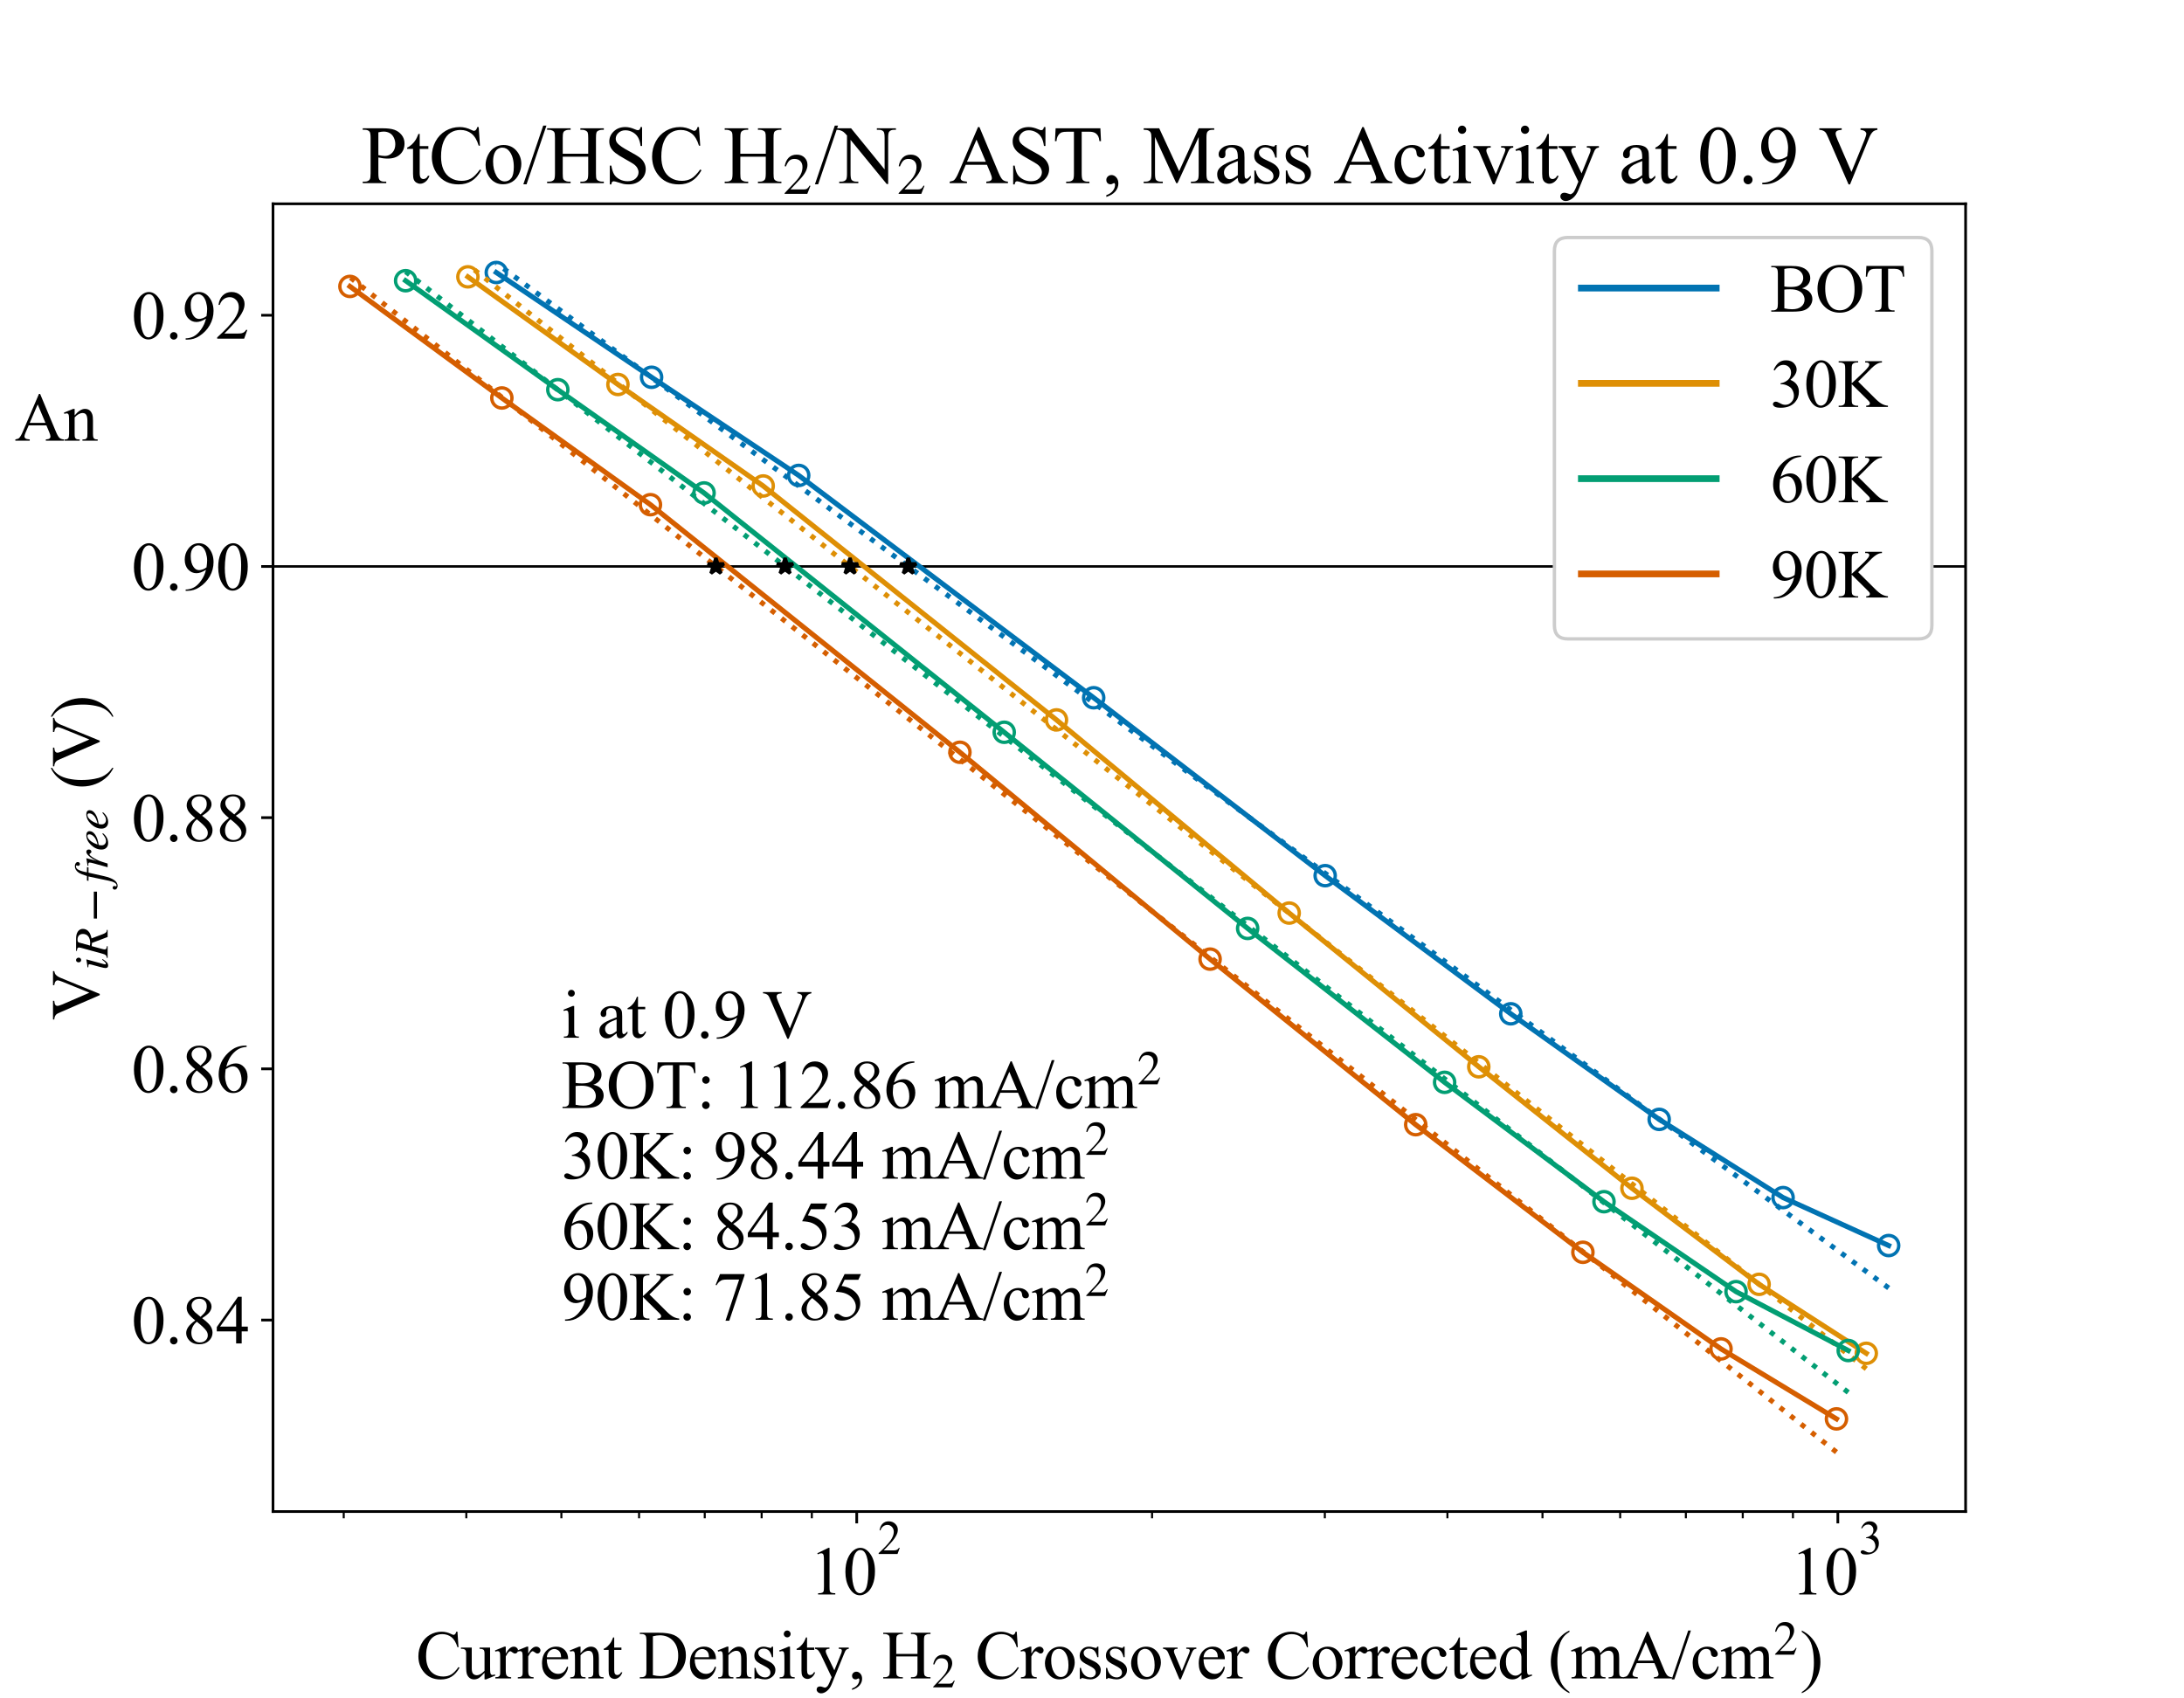 <?xml version="1.0" encoding="utf-8" standalone="no"?>
<!DOCTYPE svg PUBLIC "-//W3C//DTD SVG 1.1//EN"
  "http://www.w3.org/Graphics/SVG/1.1/DTD/svg11.dtd">
<svg xmlns:xlink="http://www.w3.org/1999/xlink" width="648pt" height="504pt" viewBox="0 0 648 504" xmlns="http://www.w3.org/2000/svg" version="1.1">
 <defs>
  <style type="text/css">*{stroke-linejoin: round; stroke-linecap: butt}</style>
 </defs>
 <g id="figure_1">
  <g id="patch_1">
   <path d="M 0 504 
L 648 504 
L 648 0 
L 0 0 
z
" style="fill: #ffffff"/>
  </g>
  <g id="axes_1">
   <g id="patch_2">
    <path d="M 81 448.56 
L 583.2 448.56 
L 583.2 60.48 
L 81 60.48 
z
" style="fill: #ffffff"/>
   </g>
   <g id="line2d_1">
    <path d="M 81 168.095 
L 583.2 168.095 
" clip-path="url(#pbfc5a1d306)" style="fill: none; stroke: #000000; stroke-width: 0.5; stroke-linecap: square"/>
   </g>
   <g id="line2d_2">
    <path d="M 81 168.095 
L 583.2 168.095 
" clip-path="url(#pbfc5a1d306)" style="fill: none; stroke: #000000; stroke-width: 0.5; stroke-linecap: square"/>
   </g>
   <g id="line2d_3">
    <path d="M 81 168.095 
L 583.2 168.095 
" clip-path="url(#pbfc5a1d306)" style="fill: none; stroke: #000000; stroke-width: 0.5; stroke-linecap: square"/>
   </g>
   <g id="line2d_4">
    <path d="M 81 168.095 
L 583.2 168.095 
" clip-path="url(#pbfc5a1d306)" style="fill: none; stroke: #000000; stroke-width: 0.5; stroke-linecap: square"/>
   </g>
   <g id="matplotlib.axis_1">
    <g id="xtick_1">
     <g id="line2d_5">
      <defs>
       <path id="m93f3d84393" d="M 0 0 
L 0 3.5 
" style="stroke: #000000; stroke-width: 0.8"/>
      </defs>
      <g>
       <use xlink:href="#m93f3d84393" x="254.194" y="448.56" style="stroke: #000000; stroke-width: 0.8"/>
      </g>
     </g>
     <g id="text_1">
      <!-- $\mathdefault{10^{2}}$ -->
      <g transform="translate(240.094 473.282)scale(0.2 -0.2)">
       <defs>
        <path id="TimesNewRomanPSMT-31" d="M 750 3822 
L 1781 4325 
L 1884 4325 
L 1884 747 
Q 1884 391 1914 303 
Q 1944 216 2037 169 
Q 2131 122 2419 116 
L 2419 0 
L 825 0 
L 825 116 
Q 1125 122 1212 167 
Q 1300 213 1334 289 
Q 1369 366 1369 747 
L 1369 3034 
Q 1369 3497 1338 3628 
Q 1316 3728 1258 3775 
Q 1200 3822 1119 3822 
Q 1003 3822 797 3725 
L 750 3822 
z
" transform="scale(0.016)"/>
        <path id="TimesNewRomanPSMT-30" d="M 231 2094 
Q 231 2819 450 3342 
Q 669 3866 1031 4122 
Q 1313 4325 1613 4325 
Q 2100 4325 2488 3828 
Q 2972 3213 2972 2159 
Q 2972 1422 2759 906 
Q 2547 391 2217 158 
Q 1888 -75 1581 -75 
Q 975 -75 572 641 
Q 231 1244 231 2094 
z
M 844 2016 
Q 844 1141 1059 588 
Q 1238 122 1591 122 
Q 1759 122 1940 273 
Q 2122 425 2216 781 
Q 2359 1319 2359 2297 
Q 2359 3022 2209 3506 
Q 2097 3866 1919 4016 
Q 1791 4119 1609 4119 
Q 1397 4119 1231 3928 
Q 1006 3669 925 3112 
Q 844 2556 844 2016 
z
" transform="scale(0.016)"/>
        <path id="TimesNewRomanPSMT-32" d="M 2934 816 
L 2638 0 
L 138 0 
L 138 116 
Q 1241 1122 1691 1759 
Q 2141 2397 2141 2925 
Q 2141 3328 1894 3587 
Q 1647 3847 1303 3847 
Q 991 3847 742 3664 
Q 494 3481 375 3128 
L 259 3128 
Q 338 3706 661 4015 
Q 984 4325 1469 4325 
Q 1984 4325 2329 3994 
Q 2675 3663 2675 3213 
Q 2675 2891 2525 2569 
Q 2294 2063 1775 1497 
Q 997 647 803 472 
L 1909 472 
Q 2247 472 2383 497 
Q 2519 522 2628 598 
Q 2738 675 2819 816 
L 2934 816 
z
" transform="scale(0.016)"/>
       </defs>
       <use xlink:href="#TimesNewRomanPSMT-31" transform="translate(0 0.583)"/>
       <use xlink:href="#TimesNewRomanPSMT-30" transform="translate(50 0.583)"/>
       <use xlink:href="#TimesNewRomanPSMT-32" transform="translate(101.503 60.695)scale(0.7)"/>
      </g>
     </g>
    </g>
    <g id="xtick_2">
     <g id="line2d_6">
      <g>
       <use xlink:href="#m93f3d84393" x="545.292" y="448.56" style="stroke: #000000; stroke-width: 0.8"/>
      </g>
     </g>
     <g id="text_2">
      <!-- $\mathdefault{10^{3}}$ -->
      <g transform="translate(531.192 473.282)scale(0.2 -0.2)">
       <defs>
        <path id="TimesNewRomanPSMT-33" d="M 325 3431 
Q 506 3859 782 4092 
Q 1059 4325 1472 4325 
Q 1981 4325 2253 3994 
Q 2459 3747 2459 3466 
Q 2459 3003 1878 2509 
Q 2269 2356 2469 2072 
Q 2669 1788 2669 1403 
Q 2669 853 2319 450 
Q 1863 -75 997 -75 
Q 569 -75 414 31 
Q 259 138 259 259 
Q 259 350 332 419 
Q 406 488 509 488 
Q 588 488 669 463 
Q 722 447 909 348 
Q 1097 250 1169 231 
Q 1284 197 1416 197 
Q 1734 197 1970 444 
Q 2206 691 2206 1028 
Q 2206 1275 2097 1509 
Q 2016 1684 1919 1775 
Q 1784 1900 1550 2001 
Q 1316 2103 1072 2103 
L 972 2103 
L 972 2197 
Q 1219 2228 1467 2375 
Q 1716 2522 1828 2728 
Q 1941 2934 1941 3181 
Q 1941 3503 1739 3701 
Q 1538 3900 1238 3900 
Q 753 3900 428 3381 
L 325 3431 
z
" transform="scale(0.016)"/>
       </defs>
       <use xlink:href="#TimesNewRomanPSMT-31" transform="translate(0 0.583)"/>
       <use xlink:href="#TimesNewRomanPSMT-30" transform="translate(50 0.583)"/>
       <use xlink:href="#TimesNewRomanPSMT-33" transform="translate(101.503 60.695)scale(0.7)"/>
      </g>
     </g>
    </g>
    <g id="xtick_3">
     <g id="line2d_7">
      <defs>
       <path id="mec8ade4f81" d="M 0 0 
L 0 2 
" style="stroke: #000000; stroke-width: 0.6"/>
      </defs>
      <g>
       <use xlink:href="#mec8ade4f81" x="101.985" y="448.56" style="stroke: #000000; stroke-width: 0.6"/>
      </g>
     </g>
    </g>
    <g id="xtick_4">
     <g id="line2d_8">
      <g>
       <use xlink:href="#mec8ade4f81" x="138.354" y="448.56" style="stroke: #000000; stroke-width: 0.6"/>
      </g>
     </g>
    </g>
    <g id="xtick_5">
     <g id="line2d_9">
      <g>
       <use xlink:href="#mec8ade4f81" x="166.565" y="448.56" style="stroke: #000000; stroke-width: 0.6"/>
      </g>
     </g>
    </g>
    <g id="xtick_6">
     <g id="line2d_10">
      <g>
       <use xlink:href="#mec8ade4f81" x="189.614" y="448.56" style="stroke: #000000; stroke-width: 0.6"/>
      </g>
     </g>
    </g>
    <g id="xtick_7">
     <g id="line2d_11">
      <g>
       <use xlink:href="#mec8ade4f81" x="209.102" y="448.56" style="stroke: #000000; stroke-width: 0.6"/>
      </g>
     </g>
    </g>
    <g id="xtick_8">
     <g id="line2d_12">
      <g>
       <use xlink:href="#mec8ade4f81" x="225.984" y="448.56" style="stroke: #000000; stroke-width: 0.6"/>
      </g>
     </g>
    </g>
    <g id="xtick_9">
     <g id="line2d_13">
      <g>
       <use xlink:href="#mec8ade4f81" x="240.874" y="448.56" style="stroke: #000000; stroke-width: 0.6"/>
      </g>
     </g>
    </g>
    <g id="xtick_10">
     <g id="line2d_14">
      <g>
       <use xlink:href="#mec8ade4f81" x="341.823" y="448.56" style="stroke: #000000; stroke-width: 0.6"/>
      </g>
     </g>
    </g>
    <g id="xtick_11">
     <g id="line2d_15">
      <g>
       <use xlink:href="#mec8ade4f81" x="393.083" y="448.56" style="stroke: #000000; stroke-width: 0.6"/>
      </g>
     </g>
    </g>
    <g id="xtick_12">
     <g id="line2d_16">
      <g>
       <use xlink:href="#mec8ade4f81" x="429.452" y="448.56" style="stroke: #000000; stroke-width: 0.6"/>
      </g>
     </g>
    </g>
    <g id="xtick_13">
     <g id="line2d_17">
      <g>
       <use xlink:href="#mec8ade4f81" x="457.663" y="448.56" style="stroke: #000000; stroke-width: 0.6"/>
      </g>
     </g>
    </g>
    <g id="xtick_14">
     <g id="line2d_18">
      <g>
       <use xlink:href="#mec8ade4f81" x="480.712" y="448.56" style="stroke: #000000; stroke-width: 0.6"/>
      </g>
     </g>
    </g>
    <g id="xtick_15">
     <g id="line2d_19">
      <g>
       <use xlink:href="#mec8ade4f81" x="500.2" y="448.56" style="stroke: #000000; stroke-width: 0.6"/>
      </g>
     </g>
    </g>
    <g id="xtick_16">
     <g id="line2d_20">
      <g>
       <use xlink:href="#mec8ade4f81" x="517.081" y="448.56" style="stroke: #000000; stroke-width: 0.6"/>
      </g>
     </g>
    </g>
    <g id="xtick_17">
     <g id="line2d_21">
      <g>
       <use xlink:href="#mec8ade4f81" x="531.972" y="448.56" style="stroke: #000000; stroke-width: 0.6"/>
      </g>
     </g>
    </g>
    <g id="text_3">
     <!-- Current Density, H$_2$ Crossover Corrected (mA/cm$^2$) -->
     <g transform="translate(123.4 498.16)scale(0.2 -0.2)">
      <defs>
       <path id="TimesNewRomanPSMT-43" d="M 3853 4334 
L 3950 2894 
L 3853 2894 
Q 3659 3541 3300 3825 
Q 2941 4109 2438 4109 
Q 2016 4109 1675 3895 
Q 1334 3681 1139 3212 
Q 944 2744 944 2047 
Q 944 1472 1128 1050 
Q 1313 628 1683 403 
Q 2053 178 2528 178 
Q 2941 178 3256 354 
Q 3572 531 3950 1056 
L 4047 994 
Q 3728 428 3303 165 
Q 2878 -97 2294 -97 
Q 1241 -97 663 684 
Q 231 1266 231 2053 
Q 231 2688 515 3219 
Q 800 3750 1298 4042 
Q 1797 4334 2388 4334 
Q 2847 4334 3294 4109 
Q 3425 4041 3481 4041 
Q 3566 4041 3628 4100 
Q 3709 4184 3744 4334 
L 3853 4334 
z
" transform="scale(0.016)"/>
       <path id="TimesNewRomanPSMT-75" d="M 2709 2863 
L 2709 1128 
Q 2709 631 2732 520 
Q 2756 409 2807 365 
Q 2859 322 2928 322 
Q 3025 322 3147 375 
L 3191 266 
L 2334 -88 
L 2194 -88 
L 2194 519 
Q 1825 119 1631 15 
Q 1438 -88 1222 -88 
Q 981 -88 804 51 
Q 628 191 559 409 
Q 491 628 491 1028 
L 491 2306 
Q 491 2509 447 2587 
Q 403 2666 317 2708 
Q 231 2750 6 2747 
L 6 2863 
L 1009 2863 
L 1009 947 
Q 1009 547 1148 422 
Q 1288 297 1484 297 
Q 1619 297 1789 381 
Q 1959 466 2194 703 
L 2194 2325 
Q 2194 2569 2105 2655 
Q 2016 2741 1734 2747 
L 1734 2863 
L 2709 2863 
z
" transform="scale(0.016)"/>
       <path id="TimesNewRomanPSMT-72" d="M 1038 2947 
L 1038 2303 
Q 1397 2947 1775 2947 
Q 1947 2947 2059 2842 
Q 2172 2738 2172 2600 
Q 2172 2478 2090 2393 
Q 2009 2309 1897 2309 
Q 1788 2309 1652 2417 
Q 1516 2525 1450 2525 
Q 1394 2525 1328 2463 
Q 1188 2334 1038 2041 
L 1038 669 
Q 1038 431 1097 309 
Q 1138 225 1241 169 
Q 1344 113 1538 113 
L 1538 0 
L 72 0 
L 72 113 
Q 291 113 397 181 
Q 475 231 506 341 
Q 522 394 522 644 
L 522 1753 
Q 522 2253 501 2348 
Q 481 2444 426 2487 
Q 372 2531 291 2531 
Q 194 2531 72 2484 
L 41 2597 
L 906 2947 
L 1038 2947 
z
" transform="scale(0.016)"/>
       <path id="TimesNewRomanPSMT-65" d="M 681 1784 
Q 678 1147 991 784 
Q 1303 422 1725 422 
Q 2006 422 2214 576 
Q 2422 731 2563 1106 
L 2659 1044 
Q 2594 616 2278 264 
Q 1963 -88 1488 -88 
Q 972 -88 605 314 
Q 238 716 238 1394 
Q 238 2128 614 2539 
Q 991 2950 1559 2950 
Q 2041 2950 2350 2633 
Q 2659 2316 2659 1784 
L 681 1784 
z
M 681 1966 
L 2006 1966 
Q 1991 2241 1941 2353 
Q 1863 2528 1708 2628 
Q 1553 2728 1384 2728 
Q 1125 2728 920 2526 
Q 716 2325 681 1966 
z
" transform="scale(0.016)"/>
       <path id="TimesNewRomanPSMT-6e" d="M 1034 2341 
Q 1538 2947 1994 2947 
Q 2228 2947 2397 2830 
Q 2566 2713 2666 2444 
Q 2734 2256 2734 1869 
L 2734 647 
Q 2734 375 2778 278 
Q 2813 200 2889 156 
Q 2966 113 3172 113 
L 3172 0 
L 1756 0 
L 1756 113 
L 1816 113 
Q 2016 113 2095 173 
Q 2175 234 2206 353 
Q 2219 400 2219 647 
L 2219 1819 
Q 2219 2209 2117 2386 
Q 2016 2563 1775 2563 
Q 1403 2563 1034 2156 
L 1034 647 
Q 1034 356 1069 288 
Q 1113 197 1189 155 
Q 1266 113 1500 113 
L 1500 0 
L 84 0 
L 84 113 
L 147 113 
Q 366 113 442 223 
Q 519 334 519 647 
L 519 1709 
Q 519 2225 495 2337 
Q 472 2450 423 2490 
Q 375 2531 294 2531 
Q 206 2531 84 2484 
L 38 2597 
L 900 2947 
L 1034 2947 
L 1034 2341 
z
" transform="scale(0.016)"/>
       <path id="TimesNewRomanPSMT-74" d="M 1031 3803 
L 1031 2863 
L 1700 2863 
L 1700 2644 
L 1031 2644 
L 1031 788 
Q 1031 509 1111 412 
Q 1191 316 1316 316 
Q 1419 316 1516 380 
Q 1613 444 1666 569 
L 1788 569 
Q 1678 263 1478 108 
Q 1278 -47 1066 -47 
Q 922 -47 784 33 
Q 647 113 581 261 
Q 516 409 516 719 
L 516 2644 
L 63 2644 
L 63 2747 
Q 234 2816 414 2980 
Q 594 3144 734 3369 
Q 806 3488 934 3803 
L 1031 3803 
z
" transform="scale(0.016)"/>
       <path id="TimesNewRomanPSMT-20" transform="scale(0.016)"/>
       <path id="TimesNewRomanPSMT-44" d="M 109 0 
L 109 116 
L 269 116 
Q 538 116 650 288 
Q 719 391 719 750 
L 719 3488 
Q 719 3884 631 3984 
Q 509 4122 269 4122 
L 109 4122 
L 109 4238 
L 1834 4238 
Q 2784 4238 3279 4022 
Q 3775 3806 4076 3303 
Q 4378 2800 4378 2141 
Q 4378 1256 3841 663 
Q 3238 0 2003 0 
L 109 0 
z
M 1319 306 
Q 1716 219 1984 219 
Q 2709 219 3187 728 
Q 3666 1238 3666 2109 
Q 3666 2988 3187 3494 
Q 2709 4000 1959 4000 
Q 1678 4000 1319 3909 
L 1319 306 
z
" transform="scale(0.016)"/>
       <path id="TimesNewRomanPSMT-73" d="M 2050 2947 
L 2050 1972 
L 1947 1972 
Q 1828 2431 1642 2597 
Q 1456 2763 1169 2763 
Q 950 2763 815 2647 
Q 681 2531 681 2391 
Q 681 2216 781 2091 
Q 878 1963 1175 1819 
L 1631 1597 
Q 2266 1288 2266 781 
Q 2266 391 1970 151 
Q 1675 -88 1309 -88 
Q 1047 -88 709 6 
Q 606 38 541 38 
Q 469 38 428 -44 
L 325 -44 
L 325 978 
L 428 978 
Q 516 541 762 319 
Q 1009 97 1316 97 
Q 1531 97 1667 223 
Q 1803 350 1803 528 
Q 1803 744 1651 891 
Q 1500 1038 1047 1263 
Q 594 1488 453 1669 
Q 313 1847 313 2119 
Q 313 2472 555 2709 
Q 797 2947 1181 2947 
Q 1350 2947 1591 2875 
Q 1750 2828 1803 2828 
Q 1853 2828 1881 2850 
Q 1909 2872 1947 2947 
L 2050 2947 
z
" transform="scale(0.016)"/>
       <path id="TimesNewRomanPSMT-69" d="M 928 4444 
Q 1059 4444 1151 4351 
Q 1244 4259 1244 4128 
Q 1244 3997 1151 3903 
Q 1059 3809 928 3809 
Q 797 3809 703 3903 
Q 609 3997 609 4128 
Q 609 4259 701 4351 
Q 794 4444 928 4444 
z
M 1188 2947 
L 1188 647 
Q 1188 378 1227 289 
Q 1266 200 1342 156 
Q 1419 113 1622 113 
L 1622 0 
L 231 0 
L 231 113 
Q 441 113 512 153 
Q 584 194 626 287 
Q 669 381 669 647 
L 669 1750 
Q 669 2216 641 2353 
Q 619 2453 572 2492 
Q 525 2531 444 2531 
Q 356 2531 231 2484 
L 188 2597 
L 1050 2947 
L 1188 2947 
z
" transform="scale(0.016)"/>
       <path id="TimesNewRomanPSMT-79" d="M 38 2863 
L 1372 2863 
L 1372 2747 
L 1306 2747 
Q 1166 2747 1095 2686 
Q 1025 2625 1025 2534 
Q 1025 2413 1128 2197 
L 1825 753 
L 2466 2334 
Q 2519 2463 2519 2588 
Q 2519 2644 2497 2672 
Q 2472 2706 2419 2726 
Q 2366 2747 2231 2747 
L 2231 2863 
L 3163 2863 
L 3163 2747 
Q 3047 2734 2984 2696 
Q 2922 2659 2847 2556 
Q 2819 2513 2741 2316 
L 1575 -541 
Q 1406 -956 1132 -1168 
Q 859 -1381 606 -1381 
Q 422 -1381 303 -1275 
Q 184 -1169 184 -1031 
Q 184 -900 270 -820 
Q 356 -741 506 -741 
Q 609 -741 788 -809 
Q 913 -856 944 -856 
Q 1038 -856 1148 -759 
Q 1259 -663 1372 -384 
L 1575 113 
L 547 2272 
Q 500 2369 397 2513 
Q 319 2622 269 2659 
Q 197 2709 38 2747 
L 38 2863 
z
" transform="scale(0.016)"/>
       <path id="TimesNewRomanPSMT-2c" d="M 344 -1066 
L 344 -928 
Q 666 -822 842 -598 
Q 1019 -375 1019 -125 
Q 1019 -66 991 -25 
Q 969 3 947 3 
Q 913 3 797 -59 
Q 741 -88 678 -88 
Q 525 -88 434 3 
Q 344 94 344 253 
Q 344 406 461 515 
Q 578 625 747 625 
Q 953 625 1114 445 
Q 1275 266 1275 -31 
Q 1275 -353 1051 -629 
Q 828 -906 344 -1066 
z
" transform="scale(0.016)"/>
       <path id="TimesNewRomanPSMT-48" d="M 1316 2272 
L 3284 2272 
L 3284 3484 
Q 3284 3809 3244 3913 
Q 3213 3991 3113 4047 
Q 2978 4122 2828 4122 
L 2678 4122 
L 2678 4238 
L 4491 4238 
L 4491 4122 
L 4341 4122 
Q 4191 4122 4056 4050 
Q 3956 4000 3920 3898 
Q 3884 3797 3884 3484 
L 3884 750 
Q 3884 428 3925 325 
Q 3956 247 4053 191 
Q 4191 116 4341 116 
L 4491 116 
L 4491 0 
L 2678 0 
L 2678 116 
L 2828 116 
Q 3088 116 3206 269 
Q 3284 369 3284 750 
L 3284 2041 
L 1316 2041 
L 1316 750 
Q 1316 428 1356 325 
Q 1388 247 1488 191 
Q 1622 116 1772 116 
L 1925 116 
L 1925 0 
L 109 0 
L 109 116 
L 259 116 
Q 522 116 641 269 
Q 716 369 716 750 
L 716 3484 
Q 716 3809 675 3913 
Q 644 3991 547 4047 
Q 409 4122 259 4122 
L 109 4122 
L 109 4238 
L 1925 4238 
L 1925 4122 
L 1772 4122 
Q 1622 4122 1488 4050 
Q 1391 4000 1353 3898 
Q 1316 3797 1316 3484 
L 1316 2272 
z
" transform="scale(0.016)"/>
       <path id="STIXGeneral-Regular-32" d="M 3034 877 
L 2688 0 
L 186 0 
L 186 77 
L 1325 1286 
Q 1773 1754 1965 2144 
Q 2157 2534 2157 2950 
Q 2157 3379 1920 3616 
Q 1683 3853 1267 3853 
Q 922 3853 720 3673 
Q 518 3494 326 3021 
L 192 3053 
Q 301 3648 630 3987 
Q 960 4326 1523 4326 
Q 2054 4326 2380 4006 
Q 2707 3686 2707 3200 
Q 2707 2477 1888 1613 
L 832 486 
L 2330 486 
Q 2541 486 2665 569 
Q 2790 653 2944 915 
L 3034 877 
z
" transform="scale(0.016)"/>
       <path id="TimesNewRomanPSMT-6f" d="M 1600 2947 
Q 2250 2947 2644 2453 
Q 2978 2031 2978 1484 
Q 2978 1100 2793 706 
Q 2609 313 2286 112 
Q 1963 -88 1566 -88 
Q 919 -88 538 428 
Q 216 863 216 1403 
Q 216 1797 411 2186 
Q 606 2575 925 2761 
Q 1244 2947 1600 2947 
z
M 1503 2744 
Q 1338 2744 1170 2645 
Q 1003 2547 900 2300 
Q 797 2053 797 1666 
Q 797 1041 1045 587 
Q 1294 134 1700 134 
Q 2003 134 2200 384 
Q 2397 634 2397 1244 
Q 2397 2006 2069 2444 
Q 1847 2744 1503 2744 
z
" transform="scale(0.016)"/>
       <path id="TimesNewRomanPSMT-76" d="M 53 2863 
L 1400 2863 
L 1400 2747 
L 1313 2747 
Q 1191 2747 1127 2687 
Q 1063 2628 1063 2528 
Q 1063 2419 1128 2269 
L 1794 688 
L 2463 2328 
Q 2534 2503 2534 2594 
Q 2534 2638 2509 2666 
Q 2475 2713 2422 2730 
Q 2369 2747 2206 2747 
L 2206 2863 
L 3141 2863 
L 3141 2747 
Q 2978 2734 2916 2681 
Q 2806 2588 2719 2369 
L 1703 -88 
L 1575 -88 
L 553 2328 
Q 484 2497 421 2570 
Q 359 2644 263 2694 
Q 209 2722 53 2747 
L 53 2863 
z
" transform="scale(0.016)"/>
       <path id="TimesNewRomanPSMT-63" d="M 2631 1088 
Q 2516 522 2178 217 
Q 1841 -88 1431 -88 
Q 944 -88 581 321 
Q 219 731 219 1428 
Q 219 2103 620 2525 
Q 1022 2947 1584 2947 
Q 2006 2947 2278 2723 
Q 2550 2500 2550 2259 
Q 2550 2141 2473 2067 
Q 2397 1994 2259 1994 
Q 2075 1994 1981 2113 
Q 1928 2178 1911 2362 
Q 1894 2547 1784 2644 
Q 1675 2738 1481 2738 
Q 1169 2738 978 2506 
Q 725 2200 725 1697 
Q 725 1184 976 792 
Q 1228 400 1656 400 
Q 1963 400 2206 609 
Q 2378 753 2541 1131 
L 2631 1088 
z
" transform="scale(0.016)"/>
       <path id="TimesNewRomanPSMT-64" d="M 2222 322 
Q 2013 103 1813 7 
Q 1613 -88 1381 -88 
Q 913 -88 563 304 
Q 213 697 213 1313 
Q 213 1928 600 2439 
Q 988 2950 1597 2950 
Q 1975 2950 2222 2709 
L 2222 3238 
Q 2222 3728 2198 3840 
Q 2175 3953 2125 3993 
Q 2075 4034 2000 4034 
Q 1919 4034 1784 3984 
L 1744 4094 
L 2597 4444 
L 2738 4444 
L 2738 1134 
Q 2738 631 2761 520 
Q 2784 409 2836 365 
Q 2888 322 2956 322 
Q 3041 322 3181 375 
L 3216 266 
L 2366 -88 
L 2222 -88 
L 2222 322 
z
M 2222 541 
L 2222 2016 
Q 2203 2228 2109 2403 
Q 2016 2578 1861 2667 
Q 1706 2756 1559 2756 
Q 1284 2756 1069 2509 
Q 784 2184 784 1559 
Q 784 928 1059 592 
Q 1334 256 1672 256 
Q 1956 256 2222 541 
z
" transform="scale(0.016)"/>
       <path id="TimesNewRomanPSMT-28" d="M 1988 -1253 
L 1988 -1369 
Q 1516 -1131 1200 -813 
Q 750 -359 506 256 
Q 263 872 263 1534 
Q 263 2503 741 3301 
Q 1219 4100 1988 4444 
L 1988 4313 
Q 1603 4100 1356 3731 
Q 1109 3363 987 2797 
Q 866 2231 866 1616 
Q 866 947 969 400 
Q 1050 -31 1165 -292 
Q 1281 -553 1476 -793 
Q 1672 -1034 1988 -1253 
z
" transform="scale(0.016)"/>
       <path id="TimesNewRomanPSMT-6d" d="M 1050 2338 
Q 1363 2650 1419 2697 
Q 1559 2816 1721 2881 
Q 1884 2947 2044 2947 
Q 2313 2947 2506 2790 
Q 2700 2634 2766 2338 
Q 3088 2713 3309 2830 
Q 3531 2947 3766 2947 
Q 3994 2947 4170 2830 
Q 4347 2713 4450 2447 
Q 4519 2266 4519 1878 
L 4519 647 
Q 4519 378 4559 278 
Q 4591 209 4675 161 
Q 4759 113 4950 113 
L 4950 0 
L 3538 0 
L 3538 113 
L 3597 113 
Q 3781 113 3884 184 
Q 3956 234 3988 344 
Q 4000 397 4000 647 
L 4000 1878 
Q 4000 2228 3916 2372 
Q 3794 2572 3525 2572 
Q 3359 2572 3192 2489 
Q 3025 2406 2788 2181 
L 2781 2147 
L 2788 2013 
L 2788 647 
Q 2788 353 2820 281 
Q 2853 209 2943 161 
Q 3034 113 3253 113 
L 3253 0 
L 1806 0 
L 1806 113 
Q 2044 113 2133 169 
Q 2222 225 2256 338 
Q 2272 391 2272 647 
L 2272 1878 
Q 2272 2228 2169 2381 
Q 2031 2581 1784 2581 
Q 1616 2581 1450 2491 
Q 1191 2353 1050 2181 
L 1050 647 
Q 1050 366 1089 281 
Q 1128 197 1204 155 
Q 1281 113 1516 113 
L 1516 0 
L 100 0 
L 100 113 
Q 297 113 375 155 
Q 453 197 493 289 
Q 534 381 534 647 
L 534 1741 
Q 534 2213 506 2350 
Q 484 2453 437 2492 
Q 391 2531 309 2531 
Q 222 2531 100 2484 
L 53 2597 
L 916 2947 
L 1050 2947 
L 1050 2338 
z
" transform="scale(0.016)"/>
       <path id="TimesNewRomanPSMT-41" d="M 2928 1419 
L 1288 1419 
L 1000 750 
Q 894 503 894 381 
Q 894 284 986 211 
Q 1078 138 1384 116 
L 1384 0 
L 50 0 
L 50 116 
Q 316 163 394 238 
Q 553 388 747 847 
L 2238 4334 
L 2347 4334 
L 3822 809 
Q 4000 384 4145 257 
Q 4291 131 4550 116 
L 4550 0 
L 2878 0 
L 2878 116 
Q 3131 128 3220 200 
Q 3309 272 3309 375 
Q 3309 513 3184 809 
L 2928 1419 
z
M 2841 1650 
L 2122 3363 
L 1384 1650 
L 2841 1650 
z
" transform="scale(0.016)"/>
       <path id="TimesNewRomanPSMT-2f" d="M 1794 4444 
L 259 -88 
L 9 -88 
L 1544 4444 
L 1794 4444 
z
" transform="scale(0.016)"/>
       <path id="TimesNewRomanPSMT-29" d="M 144 4313 
L 144 4444 
Q 619 4209 934 3891 
Q 1381 3434 1625 2820 
Q 1869 2206 1869 1541 
Q 1869 572 1392 -226 
Q 916 -1025 144 -1369 
L 144 -1253 
Q 528 -1038 776 -670 
Q 1025 -303 1145 264 
Q 1266 831 1266 1447 
Q 1266 2113 1163 2663 
Q 1084 3094 967 3353 
Q 850 3613 656 3853 
Q 463 4094 144 4313 
z
" transform="scale(0.016)"/>
      </defs>
      <use xlink:href="#TimesNewRomanPSMT-43" transform="translate(0 0.409)"/>
      <use xlink:href="#TimesNewRomanPSMT-75" transform="translate(66.699 0.409)"/>
      <use xlink:href="#TimesNewRomanPSMT-72" transform="translate(116.699 0.409)"/>
      <use xlink:href="#TimesNewRomanPSMT-72" transform="translate(150 0.409)"/>
      <use xlink:href="#TimesNewRomanPSMT-65" transform="translate(183.301 0.409)"/>
      <use xlink:href="#TimesNewRomanPSMT-6e" transform="translate(227.686 0.409)"/>
      <use xlink:href="#TimesNewRomanPSMT-74" transform="translate(277.686 0.409)"/>
      <use xlink:href="#TimesNewRomanPSMT-20" transform="translate(305.469 0.409)"/>
      <use xlink:href="#TimesNewRomanPSMT-44" transform="translate(330.469 0.409)"/>
      <use xlink:href="#TimesNewRomanPSMT-65" transform="translate(402.686 0.409)"/>
      <use xlink:href="#TimesNewRomanPSMT-6e" transform="translate(447.07 0.409)"/>
      <use xlink:href="#TimesNewRomanPSMT-73" transform="translate(497.07 0.409)"/>
      <use xlink:href="#TimesNewRomanPSMT-69" transform="translate(535.986 0.409)"/>
      <use xlink:href="#TimesNewRomanPSMT-74" transform="translate(563.77 0.409)"/>
      <use xlink:href="#TimesNewRomanPSMT-79" transform="translate(591.553 0.409)"/>
      <use xlink:href="#TimesNewRomanPSMT-2c" transform="translate(641.553 0.409)"/>
      <use xlink:href="#TimesNewRomanPSMT-20" transform="translate(666.553 0.409)"/>
      <use xlink:href="#TimesNewRomanPSMT-48" transform="translate(691.553 0.409)"/>
      <use xlink:href="#STIXGeneral-Regular-32" transform="translate(765.313 -12.819)scale(0.7)"/>
      <use xlink:href="#TimesNewRomanPSMT-20" transform="translate(804.722 0.409)"/>
      <use xlink:href="#TimesNewRomanPSMT-43" transform="translate(829.722 0.409)"/>
      <use xlink:href="#TimesNewRomanPSMT-72" transform="translate(896.421 0.409)"/>
      <use xlink:href="#TimesNewRomanPSMT-6f" transform="translate(929.722 0.409)"/>
      <use xlink:href="#TimesNewRomanPSMT-73" transform="translate(979.722 0.409)"/>
      <use xlink:href="#TimesNewRomanPSMT-73" transform="translate(1018.638 0.409)"/>
      <use xlink:href="#TimesNewRomanPSMT-6f" transform="translate(1057.554 0.409)"/>
      <use xlink:href="#TimesNewRomanPSMT-76" transform="translate(1107.554 0.409)"/>
      <use xlink:href="#TimesNewRomanPSMT-65" transform="translate(1157.554 0.409)"/>
      <use xlink:href="#TimesNewRomanPSMT-72" transform="translate(1201.939 0.409)"/>
      <use xlink:href="#TimesNewRomanPSMT-20" transform="translate(1235.24 0.409)"/>
      <use xlink:href="#TimesNewRomanPSMT-43" transform="translate(1260.24 0.409)"/>
      <use xlink:href="#TimesNewRomanPSMT-6f" transform="translate(1326.939 0.409)"/>
      <use xlink:href="#TimesNewRomanPSMT-72" transform="translate(1376.939 0.409)"/>
      <use xlink:href="#TimesNewRomanPSMT-72" transform="translate(1410.24 0.409)"/>
      <use xlink:href="#TimesNewRomanPSMT-65" transform="translate(1443.541 0.409)"/>
      <use xlink:href="#TimesNewRomanPSMT-63" transform="translate(1487.925 0.409)"/>
      <use xlink:href="#TimesNewRomanPSMT-74" transform="translate(1532.31 0.409)"/>
      <use xlink:href="#TimesNewRomanPSMT-65" transform="translate(1560.093 0.409)"/>
      <use xlink:href="#TimesNewRomanPSMT-64" transform="translate(1604.478 0.409)"/>
      <use xlink:href="#TimesNewRomanPSMT-20" transform="translate(1654.478 0.409)"/>
      <use xlink:href="#TimesNewRomanPSMT-28" transform="translate(1679.478 0.409)"/>
      <use xlink:href="#TimesNewRomanPSMT-6d" transform="translate(1712.779 0.409)"/>
      <use xlink:href="#TimesNewRomanPSMT-41" transform="translate(1790.562 0.409)"/>
      <use xlink:href="#TimesNewRomanPSMT-2f" transform="translate(1862.779 0.409)"/>
      <use xlink:href="#TimesNewRomanPSMT-63" transform="translate(1890.562 0.409)"/>
      <use xlink:href="#TimesNewRomanPSMT-6d" transform="translate(1934.947 0.409)"/>
      <use xlink:href="#STIXGeneral-Regular-32" transform="translate(2014.273 35.684)scale(0.7)"/>
      <use xlink:href="#TimesNewRomanPSMT-29" transform="translate(2053.683 0.409)"/>
     </g>
    </g>
   </g>
   <g id="matplotlib.axis_2">
    <g id="ytick_1">
     <g id="line2d_22">
      <defs>
       <path id="maba7afead8" d="M 0 0 
L -3.5 0 
" style="stroke: #000000; stroke-width: 0.8"/>
      </defs>
      <g>
       <use xlink:href="#maba7afead8" x="81" y="391.728" style="stroke: #000000; stroke-width: 0.8"/>
      </g>
     </g>
     <g id="text_4">
      <!-- 0.84 -->
      <g transform="translate(39 398.672)scale(0.2 -0.2)">
       <defs>
        <path id="TimesNewRomanPSMT-2e" d="M 800 606 
Q 947 606 1047 504 
Q 1147 403 1147 259 
Q 1147 116 1045 14 
Q 944 -88 800 -88 
Q 656 -88 554 14 
Q 453 116 453 259 
Q 453 406 554 506 
Q 656 606 800 606 
z
" transform="scale(0.016)"/>
        <path id="TimesNewRomanPSMT-38" d="M 1228 2134 
Q 725 2547 579 2797 
Q 434 3047 434 3316 
Q 434 3728 753 4026 
Q 1072 4325 1600 4325 
Q 2113 4325 2425 4047 
Q 2738 3769 2738 3413 
Q 2738 3175 2569 2928 
Q 2400 2681 1866 2347 
Q 2416 1922 2594 1678 
Q 2831 1359 2831 1006 
Q 2831 559 2490 242 
Q 2150 -75 1597 -75 
Q 994 -75 656 303 
Q 388 606 388 966 
Q 388 1247 577 1523 
Q 766 1800 1228 2134 
z
M 1719 2469 
Q 2094 2806 2194 3001 
Q 2294 3197 2294 3444 
Q 2294 3772 2109 3958 
Q 1925 4144 1606 4144 
Q 1288 4144 1088 3959 
Q 888 3775 888 3528 
Q 888 3366 970 3203 
Q 1053 3041 1206 2894 
L 1719 2469 
z
M 1375 2016 
Q 1116 1797 991 1539 
Q 866 1281 866 981 
Q 866 578 1086 336 
Q 1306 94 1647 94 
Q 1984 94 2187 284 
Q 2391 475 2391 747 
Q 2391 972 2272 1150 
Q 2050 1481 1375 2016 
z
" transform="scale(0.016)"/>
        <path id="TimesNewRomanPSMT-34" d="M 2978 1563 
L 2978 1119 
L 2409 1119 
L 2409 0 
L 1894 0 
L 1894 1119 
L 100 1119 
L 100 1519 
L 2066 4325 
L 2409 4325 
L 2409 1563 
L 2978 1563 
z
M 1894 1563 
L 1894 3666 
L 406 1563 
L 1894 1563 
z
" transform="scale(0.016)"/>
       </defs>
       <use xlink:href="#TimesNewRomanPSMT-30"/>
       <use xlink:href="#TimesNewRomanPSMT-2e" x="50"/>
       <use xlink:href="#TimesNewRomanPSMT-38" x="75"/>
       <use xlink:href="#TimesNewRomanPSMT-34" x="125"/>
      </g>
     </g>
    </g>
    <g id="ytick_2">
     <g id="line2d_23">
      <g>
       <use xlink:href="#maba7afead8" x="81" y="317.184" style="stroke: #000000; stroke-width: 0.8"/>
      </g>
     </g>
     <g id="text_5">
      <!-- 0.86 -->
      <g transform="translate(39 324.127)scale(0.2 -0.2)">
       <defs>
        <path id="TimesNewRomanPSMT-36" d="M 2869 4325 
L 2869 4209 
Q 2456 4169 2195 4045 
Q 1934 3922 1679 3669 
Q 1425 3416 1258 3105 
Q 1091 2794 978 2366 
Q 1428 2675 1881 2675 
Q 2316 2675 2634 2325 
Q 2953 1975 2953 1425 
Q 2953 894 2631 456 
Q 2244 -75 1606 -75 
Q 1172 -75 869 213 
Q 275 772 275 1663 
Q 275 2231 503 2743 
Q 731 3256 1154 3653 
Q 1578 4050 1965 4187 
Q 2353 4325 2688 4325 
L 2869 4325 
z
M 925 2138 
Q 869 1716 869 1456 
Q 869 1156 980 804 
Q 1091 453 1309 247 
Q 1469 100 1697 100 
Q 1969 100 2183 356 
Q 2397 613 2397 1088 
Q 2397 1622 2184 2012 
Q 1972 2403 1581 2403 
Q 1463 2403 1327 2353 
Q 1191 2303 925 2138 
z
" transform="scale(0.016)"/>
       </defs>
       <use xlink:href="#TimesNewRomanPSMT-30"/>
       <use xlink:href="#TimesNewRomanPSMT-2e" x="50"/>
       <use xlink:href="#TimesNewRomanPSMT-38" x="75"/>
       <use xlink:href="#TimesNewRomanPSMT-36" x="125"/>
      </g>
     </g>
    </g>
    <g id="ytick_3">
     <g id="line2d_24">
      <g>
       <use xlink:href="#maba7afead8" x="81" y="242.64" style="stroke: #000000; stroke-width: 0.8"/>
      </g>
     </g>
     <g id="text_6">
      <!-- 0.88 -->
      <g transform="translate(39 249.583)scale(0.2 -0.2)">
       <use xlink:href="#TimesNewRomanPSMT-30"/>
       <use xlink:href="#TimesNewRomanPSMT-2e" x="50"/>
       <use xlink:href="#TimesNewRomanPSMT-38" x="75"/>
       <use xlink:href="#TimesNewRomanPSMT-38" x="125"/>
      </g>
     </g>
    </g>
    <g id="ytick_4">
     <g id="line2d_25">
      <g>
       <use xlink:href="#maba7afead8" x="81" y="168.095" style="stroke: #000000; stroke-width: 0.8"/>
      </g>
     </g>
     <g id="text_7">
      <!-- 0.90 -->
      <g transform="translate(39 175.039)scale(0.2 -0.2)">
       <defs>
        <path id="TimesNewRomanPSMT-39" d="M 338 -88 
L 338 28 
Q 744 34 1094 217 
Q 1444 400 1770 856 
Q 2097 1313 2225 1859 
Q 1734 1544 1338 1544 
Q 891 1544 572 1889 
Q 253 2234 253 2806 
Q 253 3363 572 3797 
Q 956 4325 1575 4325 
Q 2097 4325 2469 3894 
Q 2925 3359 2925 2575 
Q 2925 1869 2578 1258 
Q 2231 647 1613 244 
Q 1109 -88 516 -88 
L 338 -88 
z
M 2275 2091 
Q 2331 2497 2331 2741 
Q 2331 3044 2228 3395 
Q 2125 3747 1936 3934 
Q 1747 4122 1506 4122 
Q 1228 4122 1018 3872 
Q 809 3622 809 3128 
Q 809 2469 1088 2097 
Q 1291 1828 1588 1828 
Q 1731 1828 1928 1897 
Q 2125 1966 2275 2091 
z
" transform="scale(0.016)"/>
       </defs>
       <use xlink:href="#TimesNewRomanPSMT-30"/>
       <use xlink:href="#TimesNewRomanPSMT-2e" x="50"/>
       <use xlink:href="#TimesNewRomanPSMT-39" x="75"/>
       <use xlink:href="#TimesNewRomanPSMT-30" x="125"/>
      </g>
     </g>
    </g>
    <g id="ytick_5">
     <g id="line2d_26">
      <g>
       <use xlink:href="#maba7afead8" x="81" y="93.551" style="stroke: #000000; stroke-width: 0.8"/>
      </g>
     </g>
     <g id="text_8">
      <!-- 0.92 -->
      <g transform="translate(39 100.495)scale(0.2 -0.2)">
       <use xlink:href="#TimesNewRomanPSMT-30"/>
       <use xlink:href="#TimesNewRomanPSMT-2e" x="50"/>
       <use xlink:href="#TimesNewRomanPSMT-39" x="75"/>
       <use xlink:href="#TimesNewRomanPSMT-32" x="125"/>
      </g>
     </g>
    </g>
    <g id="text_9">
     <!-- V$_{iR-free}$ (V) -->
     <g transform="translate(29.4 302.72)rotate(-90)scale(0.2 -0.2)">
      <defs>
       <path id="TimesNewRomanPSMT-56" d="M 4544 4238 
L 4544 4122 
Q 4319 4081 4203 3978 
Q 4038 3825 3909 3509 
L 2431 -97 
L 2316 -97 
L 728 3556 
Q 606 3838 556 3900 
Q 478 3997 364 4051 
Q 250 4106 56 4122 
L 56 4238 
L 1788 4238 
L 1788 4122 
Q 1494 4094 1406 4022 
Q 1319 3950 1319 3838 
Q 1319 3681 1463 3350 
L 2541 866 
L 3541 3319 
Q 3688 3681 3688 3822 
Q 3688 3913 3597 3995 
Q 3506 4078 3291 4113 
Q 3275 4116 3238 4122 
L 3238 4238 
L 4544 4238 
z
" transform="scale(0.016)"/>
       <path id="STIXGeneral-Italic-69" d="M 1690 3834 
Q 1690 3699 1597 3603 
Q 1504 3507 1376 3507 
Q 1235 3507 1152 3600 
Q 1069 3693 1069 3846 
Q 1069 3994 1155 4090 
Q 1242 4186 1370 4186 
Q 1498 4186 1594 4080 
Q 1690 3974 1690 3834 
z
M 1421 730 
L 1504 659 
Q 1235 243 1049 86 
Q 864 -70 627 -70 
Q 314 -70 314 282 
Q 314 467 454 992 
L 762 2125 
Q 819 2330 819 2406 
Q 819 2502 745 2528 
Q 672 2554 410 2560 
L 410 2662 
Q 704 2688 1434 2822 
L 1459 2803 
L 858 608 
Q 794 390 794 326 
Q 794 230 883 230 
Q 1043 230 1421 730 
z
" transform="scale(0.016)"/>
       <path id="STIXGeneral-Italic-52" d="M 845 4179 
L 2458 4179 
Q 3078 4179 3420 3936 
Q 3763 3693 3763 3277 
Q 3763 2778 3341 2458 
Q 3091 2266 2502 2131 
L 3072 627 
Q 3181 333 3299 217 
Q 3418 102 3629 102 
L 3629 0 
L 2688 0 
L 1901 2074 
L 1478 2106 
L 1126 806 
Q 1043 512 1043 403 
Q 1043 256 1126 192 
Q 1210 128 1472 102 
L 1472 0 
L -83 0 
L -83 102 
Q 173 134 278 243 
Q 384 352 461 646 
L 1222 3405 
Q 1299 3699 1299 3808 
Q 1299 3923 1210 3987 
Q 1133 4038 845 4077 
L 845 4179 
z
M 1958 3795 
L 1555 2342 
Q 1754 2310 1882 2310 
Q 2451 2310 2771 2566 
Q 3091 2822 3091 3270 
Q 3091 3603 2892 3795 
Q 2694 3987 2323 3987 
Q 2010 3987 1958 3795 
z
" transform="scale(0.016)"/>
       <path id="STIXGeneral-Regular-2212" d="M 3974 1408 
L 410 1408 
L 410 1830 
L 3974 1830 
L 3974 1408 
z
" transform="scale(0.016)"/>
       <path id="STIXGeneral-Italic-66" d="M 262 2739 
L 858 2739 
Q 1107 3546 1318 3846 
Q 1664 4339 2163 4339 
Q 2400 4339 2557 4227 
Q 2714 4115 2714 3942 
Q 2714 3834 2634 3750 
Q 2554 3667 2445 3667 
Q 2355 3667 2281 3737 
Q 2208 3808 2208 3917 
Q 2208 3981 2240 4038 
Q 2272 4096 2272 4115 
Q 2272 4198 2131 4198 
Q 1862 4198 1676 3849 
Q 1491 3501 1350 2739 
L 2035 2739 
L 1997 2534 
L 1306 2534 
L 845 486 
Q 435 -1325 -435 -1325 
Q -653 -1325 -797 -1213 
Q -941 -1101 -941 -934 
Q -941 -826 -870 -746 
Q -800 -666 -698 -666 
Q -589 -666 -521 -733 
Q -454 -800 -454 -902 
Q -454 -947 -483 -1001 
Q -512 -1056 -512 -1088 
Q -512 -1190 -384 -1190 
Q 13 -1190 237 -154 
L 800 2534 
L 218 2534 
L 262 2739 
z
" transform="scale(0.016)"/>
       <path id="STIXGeneral-Italic-72" d="M 1126 1427 
L 1229 1651 
Q 1446 2131 1830 2534 
Q 2106 2822 2336 2822 
Q 2470 2822 2553 2732 
Q 2637 2643 2637 2496 
Q 2637 2349 2557 2249 
Q 2477 2150 2336 2150 
Q 2214 2150 2112 2317 
Q 2061 2406 2010 2406 
Q 1837 2406 1485 1805 
Q 1267 1434 1136 1104 
Q 1005 774 774 0 
L 288 0 
L 806 1869 
Q 909 2246 909 2394 
Q 909 2560 666 2560 
Q 614 2560 467 2541 
L 467 2650 
L 1459 2822 
L 1478 2810 
L 1126 1427 
z
" transform="scale(0.016)"/>
       <path id="STIXGeneral-Italic-65" d="M 2291 698 
L 2368 621 
Q 1805 -70 1062 -70 
Q 672 -70 435 170 
Q 198 410 198 806 
Q 198 1555 796 2188 
Q 1395 2822 2112 2822 
Q 2362 2822 2499 2707 
Q 2637 2592 2637 2387 
Q 2637 1965 2147 1632 
Q 1658 1299 819 1190 
Q 755 1062 755 800 
Q 755 538 918 378 
Q 1082 218 1350 218 
Q 1562 218 1754 317 
Q 1946 416 2291 698 
z
M 973 1613 
L 864 1331 
Q 1581 1504 1894 1805 
Q 2214 2112 2214 2426 
Q 2214 2675 1990 2675 
Q 1722 2675 1430 2364 
Q 1139 2054 973 1613 
z
" transform="scale(0.016)"/>
      </defs>
      <use xlink:href="#TimesNewRomanPSMT-56" transform="translate(0 0.562)"/>
      <use xlink:href="#STIXGeneral-Italic-69" transform="translate(73.76 -12.666)scale(0.7)"/>
      <use xlink:href="#STIXGeneral-Italic-52" transform="translate(93.22 -12.666)scale(0.7)"/>
      <use xlink:href="#STIXGeneral-Regular-2212" transform="translate(146.098 -12.666)scale(0.7)"/>
      <use xlink:href="#STIXGeneral-Italic-66" transform="translate(204.156 -12.666)scale(0.7)"/>
      <use xlink:href="#STIXGeneral-Italic-72" transform="translate(223.616 -12.666)scale(0.7)"/>
      <use xlink:href="#STIXGeneral-Italic-65" transform="translate(250.846 -12.666)scale(0.7)"/>
      <use xlink:href="#STIXGeneral-Italic-65" transform="translate(281.926 -12.666)scale(0.7)"/>
      <use xlink:href="#TimesNewRomanPSMT-20" transform="translate(317.415 0.562)"/>
      <use xlink:href="#TimesNewRomanPSMT-28" transform="translate(342.415 0.562)"/>
      <use xlink:href="#TimesNewRomanPSMT-56" transform="translate(375.716 0.562)"/>
      <use xlink:href="#TimesNewRomanPSMT-29" transform="translate(447.933 0.562)"/>
     </g>
    </g>
   </g>
   <g id="line2d_27">
    <path d="M 560.373 369.617 
L 529.048 355.388 
L 492.288 332.178 
L 448.252 300.845 
L 393.181 259.852 
L 324.498 207.057 
L 236.975 141.081 
L 193.331 111.956 
L 147.254 80.864 
" clip-path="url(#pbfc5a1d306)" style="fill: none; stroke: #0173b2; stroke-width: 1.5; stroke-linecap: square"/>
    <defs>
     <path id="m2f451a436b" d="M 0 3 
C 0.796 3 1.559 2.684 2.121 2.121 
C 2.684 1.559 3 0.796 3 0 
C 3 -0.796 2.684 -1.559 2.121 -2.121 
C 1.559 -2.684 0.796 -3 0 -3 
C -0.796 -3 -1.559 -2.684 -2.121 -2.121 
C -2.684 -1.559 -3 -0.796 -3 0 
C -3 0.796 -2.684 1.559 -2.121 2.121 
C -1.559 2.684 -0.796 3 0 3 
z
" style="stroke: #0173b2"/>
    </defs>
    <g clip-path="url(#pbfc5a1d306)">
     <use xlink:href="#m2f451a436b" x="560.373" y="369.617" style="fill-opacity: 0; stroke: #0173b2"/>
     <use xlink:href="#m2f451a436b" x="529.048" y="355.388" style="fill-opacity: 0; stroke: #0173b2"/>
     <use xlink:href="#m2f451a436b" x="492.288" y="332.178" style="fill-opacity: 0; stroke: #0173b2"/>
     <use xlink:href="#m2f451a436b" x="448.252" y="300.845" style="fill-opacity: 0; stroke: #0173b2"/>
     <use xlink:href="#m2f451a436b" x="393.181" y="259.852" style="fill-opacity: 0; stroke: #0173b2"/>
     <use xlink:href="#m2f451a436b" x="324.498" y="207.057" style="fill-opacity: 0; stroke: #0173b2"/>
     <use xlink:href="#m2f451a436b" x="236.975" y="141.081" style="fill-opacity: 0; stroke: #0173b2"/>
     <use xlink:href="#m2f451a436b" x="193.331" y="111.956" style="fill-opacity: 0; stroke: #0173b2"/>
     <use xlink:href="#m2f451a436b" x="147.254" y="80.864" style="fill-opacity: 0; stroke: #0173b2"/>
    </g>
   </g>
   <g id="line2d_28">
    <path d="M 560.373 382.214 
L 529.048 359.156 
L 492.288 332.097 
L 448.252 299.682 
L 393.181 259.145 
L 324.498 208.588 
L 236.975 144.163 
L 193.331 112.036 
L 147.254 78.12 
" clip-path="url(#pbfc5a1d306)" style="fill: none; stroke-dasharray: 1.5,2.475; stroke-dashoffset: 0; stroke: #0173b2; stroke-width: 1.5"/>
   </g>
   <g id="line2d_29">
    <defs>
     <path id="mf1ffb50740" d="M 0 -2.5 
L -0.561 -0.773 
L -2.378 -0.773 
L -0.908 0.295 
L -1.469 2.023 
L -0 0.955 
L 1.469 2.023 
L 0.908 0.295 
L 2.378 -0.773 
L 0.561 -0.773 
z
" style="stroke: #000000; stroke-linejoin: bevel"/>
    </defs>
    <g clip-path="url(#pbfc5a1d306)">
     <use xlink:href="#mf1ffb50740" x="269.488" y="168.095" style="stroke: #000000; stroke-linejoin: bevel"/>
    </g>
   </g>
   <g id="line2d_30">
    <path d="M 553.733 401.6 
L 521.937 381.126 
L 484.208 352.618 
L 438.757 316.574 
L 382.509 270.952 
L 313.459 213.63 
L 226.446 144.208 
L 183.342 114.097 
L 138.825 82.152 
" clip-path="url(#pbfc5a1d306)" style="fill: none; stroke: #de8f05; stroke-width: 1.5; stroke-linecap: square"/>
    <defs>
     <path id="m1134105cb0" d="M 0 3 
C 0.796 3 1.559 2.684 2.121 2.121 
C 2.684 1.559 3 0.796 3 0 
C 3 -0.796 2.684 -1.559 2.121 -2.121 
C 1.559 -2.684 0.796 -3 0 -3 
C -0.796 -3 -1.559 -2.684 -2.121 -2.121 
C -2.684 -1.559 -3 -0.796 -3 0 
C -3 0.796 -2.684 1.559 -2.121 2.121 
C -1.559 2.684 -0.796 3 0 3 
z
" style="stroke: #de8f05"/>
    </defs>
    <g clip-path="url(#pbfc5a1d306)">
     <use xlink:href="#m1134105cb0" x="553.733" y="401.6" style="fill-opacity: 0; stroke: #de8f05"/>
     <use xlink:href="#m1134105cb0" x="521.937" y="381.126" style="fill-opacity: 0; stroke: #de8f05"/>
     <use xlink:href="#m1134105cb0" x="484.208" y="352.618" style="fill-opacity: 0; stroke: #de8f05"/>
     <use xlink:href="#m1134105cb0" x="438.757" y="316.574" style="fill-opacity: 0; stroke: #de8f05"/>
     <use xlink:href="#m1134105cb0" x="382.509" y="270.952" style="fill-opacity: 0; stroke: #de8f05"/>
     <use xlink:href="#m1134105cb0" x="313.459" y="213.63" style="fill-opacity: 0; stroke: #de8f05"/>
     <use xlink:href="#m1134105cb0" x="226.446" y="144.208" style="fill-opacity: 0; stroke: #de8f05"/>
     <use xlink:href="#m1134105cb0" x="183.342" y="114.097" style="fill-opacity: 0; stroke: #de8f05"/>
     <use xlink:href="#m1134105cb0" x="138.825" y="82.152" style="fill-opacity: 0; stroke: #de8f05"/>
    </g>
   </g>
   <g id="line2d_31">
    <path d="M 553.733 406.207 
L 521.937 381.099 
L 484.208 351.306 
L 438.757 315.414 
L 382.509 270.997 
L 313.459 216.47 
L 226.446 147.758 
L 183.342 113.72 
L 138.825 78.566 
" clip-path="url(#pbfc5a1d306)" style="fill: none; stroke-dasharray: 1.5,2.475; stroke-dashoffset: 0; stroke: #de8f05; stroke-width: 1.5"/>
   </g>
   <g id="line2d_32">
    <g clip-path="url(#pbfc5a1d306)">
     <use xlink:href="#mf1ffb50740" x="252.2" y="168.095" style="stroke: #000000; stroke-linejoin: bevel"/>
    </g>
   </g>
   <g id="line2d_33">
    <path d="M 548.374 400.771 
L 515.089 383.299 
L 475.912 356.607 
L 428.623 321.184 
L 370.18 275.509 
L 297.957 217.303 
L 208.898 146.283 
L 165.507 115.638 
L 120.348 83.299 
" clip-path="url(#pbfc5a1d306)" style="fill: none; stroke: #029e73; stroke-width: 1.5; stroke-linecap: square"/>
    <defs>
     <path id="m01fc7c23d4" d="M 0 3 
C 0.796 3 1.559 2.684 2.121 2.121 
C 2.684 1.559 3 0.796 3 0 
C 3 -0.796 2.684 -1.559 2.121 -2.121 
C 1.559 -2.684 0.796 -3 0 -3 
C -0.796 -3 -1.559 -2.684 -2.121 -2.121 
C -2.684 -1.559 -3 -0.796 -3 0 
C -3 0.796 -2.684 1.559 -2.121 2.121 
C -1.559 2.684 -0.796 3 0 3 
z
" style="stroke: #029e73"/>
    </defs>
    <g clip-path="url(#pbfc5a1d306)">
     <use xlink:href="#m01fc7c23d4" x="548.374" y="400.771" style="fill-opacity: 0; stroke: #029e73"/>
     <use xlink:href="#m01fc7c23d4" x="515.089" y="383.299" style="fill-opacity: 0; stroke: #029e73"/>
     <use xlink:href="#m01fc7c23d4" x="475.912" y="356.607" style="fill-opacity: 0; stroke: #029e73"/>
     <use xlink:href="#m01fc7c23d4" x="428.623" y="321.184" style="fill-opacity: 0; stroke: #029e73"/>
     <use xlink:href="#m01fc7c23d4" x="370.18" y="275.509" style="fill-opacity: 0; stroke: #029e73"/>
     <use xlink:href="#m01fc7c23d4" x="297.957" y="217.303" style="fill-opacity: 0; stroke: #029e73"/>
     <use xlink:href="#m01fc7c23d4" x="208.898" y="146.283" style="fill-opacity: 0; stroke: #029e73"/>
     <use xlink:href="#m01fc7c23d4" x="165.507" y="115.638" style="fill-opacity: 0; stroke: #029e73"/>
     <use xlink:href="#m01fc7c23d4" x="120.348" y="83.299" style="fill-opacity: 0; stroke: #029e73"/>
    </g>
   </g>
   <g id="line2d_34">
    <path d="M 548.374 413.198 
L 515.089 387.335 
L 475.912 356.893 
L 428.623 320.147 
L 370.18 274.736 
L 297.957 218.615 
L 208.898 149.414 
L 165.507 115.697 
L 120.348 80.607 
" clip-path="url(#pbfc5a1d306)" style="fill: none; stroke-dasharray: 1.5,2.475; stroke-dashoffset: 0; stroke: #029e73; stroke-width: 1.5"/>
   </g>
   <g id="line2d_35">
    <g clip-path="url(#pbfc5a1d306)">
     <use xlink:href="#mf1ffb50740" x="232.94" y="168.095" style="stroke: #000000; stroke-linejoin: bevel"/>
    </g>
   </g>
   <g id="line2d_36">
    <path d="M 544.885 421.055 
L 510.631 400.287 
L 469.652 371.62 
L 420.046 333.748 
L 359.044 284.621 
L 284.81 223.24 
L 192.989 149.765 
L 148.901 118.1 
L 103.827 84.998 
" clip-path="url(#pbfc5a1d306)" style="fill: none; stroke: #d55e00; stroke-width: 1.5; stroke-linecap: square"/>
    <defs>
     <path id="mf713aaa56a" d="M 0 3 
C 0.796 3 1.559 2.684 2.121 2.121 
C 2.684 1.559 3 0.796 3 0 
C 3 -0.796 2.684 -1.559 2.121 -2.121 
C 1.559 -2.684 0.796 -3 0 -3 
C -0.796 -3 -1.559 -2.684 -2.121 -2.121 
C -2.684 -1.559 -3 -0.796 -3 0 
C -3 0.796 -2.684 1.559 -2.121 2.121 
C -1.559 2.684 -0.796 3 0 3 
z
" style="stroke: #d55e00"/>
    </defs>
    <g clip-path="url(#pbfc5a1d306)">
     <use xlink:href="#mf713aaa56a" x="544.885" y="421.055" style="fill-opacity: 0; stroke: #d55e00"/>
     <use xlink:href="#mf713aaa56a" x="510.631" y="400.287" style="fill-opacity: 0; stroke: #d55e00"/>
     <use xlink:href="#mf713aaa56a" x="469.652" y="371.62" style="fill-opacity: 0; stroke: #d55e00"/>
     <use xlink:href="#mf713aaa56a" x="420.046" y="333.748" style="fill-opacity: 0; stroke: #d55e00"/>
     <use xlink:href="#mf713aaa56a" x="359.044" y="284.621" style="fill-opacity: 0; stroke: #d55e00"/>
     <use xlink:href="#mf713aaa56a" x="284.81" y="223.24" style="fill-opacity: 0; stroke: #d55e00"/>
     <use xlink:href="#mf713aaa56a" x="192.989" y="149.765" style="fill-opacity: 0; stroke: #d55e00"/>
     <use xlink:href="#mf713aaa56a" x="148.901" y="118.1" style="fill-opacity: 0; stroke: #d55e00"/>
     <use xlink:href="#mf713aaa56a" x="103.827" y="84.998" style="fill-opacity: 0; stroke: #d55e00"/>
    </g>
   </g>
   <g id="line2d_37">
    <path d="M 544.885 430.92 
L 510.631 403.842 
L 469.652 371.448 
L 420.046 332.234 
L 359.044 284.011 
L 284.81 225.329 
L 192.989 152.744 
L 148.901 117.892 
L 103.827 82.261 
" clip-path="url(#pbfc5a1d306)" style="fill: none; stroke-dasharray: 1.5,2.475; stroke-dashoffset: 0; stroke: #d55e00; stroke-width: 1.5"/>
   </g>
   <g id="line2d_38">
    <g clip-path="url(#pbfc5a1d306)">
     <use xlink:href="#mf1ffb50740" x="212.408" y="168.095" style="stroke: #000000; stroke-linejoin: bevel"/>
    </g>
   </g>
   <g id="patch_3">
    <path d="M 81 448.56 
L 81 60.48 
" style="fill: none; stroke: #000000; stroke-width: 0.8; stroke-linejoin: miter; stroke-linecap: square"/>
   </g>
   <g id="patch_4">
    <path d="M 583.2 448.56 
L 583.2 60.48 
" style="fill: none; stroke: #000000; stroke-width: 0.8; stroke-linejoin: miter; stroke-linecap: square"/>
   </g>
   <g id="patch_5">
    <path d="M 81 448.56 
L 583.2 448.56 
" style="fill: none; stroke: #000000; stroke-width: 0.8; stroke-linejoin: miter; stroke-linecap: square"/>
   </g>
   <g id="patch_6">
    <path d="M 81 60.48 
L 583.2 60.48 
" style="fill: none; stroke: #000000; stroke-width: 0.8; stroke-linejoin: miter; stroke-linecap: square"/>
   </g>
   <g id="text_10">
    <!-- i at 0.9 V  -->
    <g transform="translate(166.565 307.955)scale(0.2 -0.2)">
     <defs>
      <path id="TimesNewRomanPSMT-61" d="M 1822 413 
Q 1381 72 1269 19 
Q 1100 -59 909 -59 
Q 613 -59 420 144 
Q 228 347 228 678 
Q 228 888 322 1041 
Q 450 1253 767 1440 
Q 1084 1628 1822 1897 
L 1822 2009 
Q 1822 2438 1686 2597 
Q 1550 2756 1291 2756 
Q 1094 2756 978 2650 
Q 859 2544 859 2406 
L 866 2225 
Q 866 2081 792 2003 
Q 719 1925 600 1925 
Q 484 1925 411 2006 
Q 338 2088 338 2228 
Q 338 2497 613 2722 
Q 888 2947 1384 2947 
Q 1766 2947 2009 2819 
Q 2194 2722 2281 2516 
Q 2338 2381 2338 1966 
L 2338 994 
Q 2338 584 2353 492 
Q 2369 400 2405 369 
Q 2441 338 2488 338 
Q 2538 338 2575 359 
Q 2641 400 2828 588 
L 2828 413 
Q 2478 -56 2159 -56 
Q 2006 -56 1915 50 
Q 1825 156 1822 413 
z
M 1822 616 
L 1822 1706 
Q 1350 1519 1213 1441 
Q 966 1303 859 1153 
Q 753 1003 753 825 
Q 753 600 887 451 
Q 1022 303 1197 303 
Q 1434 303 1822 616 
z
" transform="scale(0.016)"/>
     </defs>
     <use xlink:href="#TimesNewRomanPSMT-69"/>
     <use xlink:href="#TimesNewRomanPSMT-20" x="27.783"/>
     <use xlink:href="#TimesNewRomanPSMT-61" x="52.783"/>
     <use xlink:href="#TimesNewRomanPSMT-74" x="97.168"/>
     <use xlink:href="#TimesNewRomanPSMT-20" x="124.951"/>
     <use xlink:href="#TimesNewRomanPSMT-30" x="149.951"/>
     <use xlink:href="#TimesNewRomanPSMT-2e" x="199.951"/>
     <use xlink:href="#TimesNewRomanPSMT-39" x="224.951"/>
     <use xlink:href="#TimesNewRomanPSMT-20" x="274.951"/>
     <use xlink:href="#TimesNewRomanPSMT-56" x="298.201"/>
     <use xlink:href="#TimesNewRomanPSMT-20" x="368.668"/>
    </g>
    <!-- BOT: 112.86 mA/cm$^2$  -->
    <g transform="translate(166.565 328.899)scale(0.2 -0.2)">
     <defs>
      <path id="TimesNewRomanPSMT-42" d="M 2956 2163 
Q 3397 2069 3616 1863 
Q 3919 1575 3919 1159 
Q 3919 844 3719 555 
Q 3519 266 3170 133 
Q 2822 0 2106 0 
L 106 0 
L 106 116 
L 266 116 
Q 531 116 647 284 
Q 719 394 719 750 
L 719 3488 
Q 719 3881 628 3984 
Q 506 4122 266 4122 
L 106 4122 
L 106 4238 
L 1938 4238 
Q 2450 4238 2759 4163 
Q 3228 4050 3475 3764 
Q 3722 3478 3722 3106 
Q 3722 2788 3528 2536 
Q 3334 2284 2956 2163 
z
M 1319 2331 
Q 1434 2309 1582 2298 
Q 1731 2288 1909 2288 
Q 2366 2288 2595 2386 
Q 2825 2484 2947 2687 
Q 3069 2891 3069 3131 
Q 3069 3503 2766 3765 
Q 2463 4028 1881 4028 
Q 1569 4028 1319 3959 
L 1319 2331 
z
M 1319 306 
Q 1681 222 2034 222 
Q 2600 222 2897 476 
Q 3194 731 3194 1106 
Q 3194 1353 3059 1581 
Q 2925 1809 2622 1940 
Q 2319 2072 1872 2072 
Q 1678 2072 1540 2065 
Q 1403 2059 1319 2044 
L 1319 306 
z
" transform="scale(0.016)"/>
      <path id="TimesNewRomanPSMT-4f" d="M 2341 4334 
Q 3166 4334 3770 3707 
Q 4375 3081 4375 2144 
Q 4375 1178 3765 540 
Q 3156 -97 2291 -97 
Q 1416 -97 820 525 
Q 225 1147 225 2134 
Q 225 3144 913 3781 
Q 1509 4334 2341 4334 
z
M 2281 4106 
Q 1713 4106 1369 3684 
Q 941 3159 941 2147 
Q 941 1109 1384 550 
Q 1725 125 2284 125 
Q 2881 125 3270 590 
Q 3659 1056 3659 2059 
Q 3659 3147 3231 3681 
Q 2888 4106 2281 4106 
z
" transform="scale(0.016)"/>
      <path id="TimesNewRomanPSMT-54" d="M 3703 4238 
L 3750 3244 
L 3631 3244 
Q 3597 3506 3538 3619 
Q 3441 3800 3280 3886 
Q 3119 3972 2856 3972 
L 2259 3972 
L 2259 734 
Q 2259 344 2344 247 
Q 2463 116 2709 116 
L 2856 116 
L 2856 0 
L 1059 0 
L 1059 116 
L 1209 116 
Q 1478 116 1591 278 
Q 1659 378 1659 734 
L 1659 3972 
L 1150 3972 
Q 853 3972 728 3928 
Q 566 3869 450 3700 
Q 334 3531 313 3244 
L 194 3244 
L 244 4238 
L 3703 4238 
z
" transform="scale(0.016)"/>
      <path id="TimesNewRomanPSMT-3a" d="M 903 2950 
Q 1047 2950 1148 2848 
Q 1250 2747 1250 2603 
Q 1250 2459 1148 2357 
Q 1047 2256 903 2256 
Q 759 2256 657 2357 
Q 556 2459 556 2603 
Q 556 2747 657 2848 
Q 759 2950 903 2950 
z
M 897 609 
Q 1044 609 1145 506 
Q 1247 403 1247 259 
Q 1247 116 1144 14 
Q 1041 -88 897 -88 
Q 753 -88 651 14 
Q 550 116 550 259 
Q 550 403 651 506 
Q 753 609 897 609 
z
" transform="scale(0.016)"/>
     </defs>
     <use xlink:href="#TimesNewRomanPSMT-42" transform="translate(0 0.409)"/>
     <use xlink:href="#TimesNewRomanPSMT-4f" transform="translate(66.699 0.409)"/>
     <use xlink:href="#TimesNewRomanPSMT-54" transform="translate(138.916 0.409)"/>
     <use xlink:href="#TimesNewRomanPSMT-3a" transform="translate(200 0.409)"/>
     <use xlink:href="#TimesNewRomanPSMT-20" transform="translate(227.783 0.409)"/>
     <use xlink:href="#TimesNewRomanPSMT-31" transform="translate(252.783 0.409)"/>
     <use xlink:href="#TimesNewRomanPSMT-31" transform="translate(302.783 0.409)"/>
     <use xlink:href="#TimesNewRomanPSMT-32" transform="translate(352.783 0.409)"/>
     <use xlink:href="#TimesNewRomanPSMT-2e" transform="translate(402.783 0.409)"/>
     <use xlink:href="#TimesNewRomanPSMT-38" transform="translate(427.783 0.409)"/>
     <use xlink:href="#TimesNewRomanPSMT-36" transform="translate(477.783 0.409)"/>
     <use xlink:href="#TimesNewRomanPSMT-20" transform="translate(527.783 0.409)"/>
     <use xlink:href="#TimesNewRomanPSMT-6d" transform="translate(552.783 0.409)"/>
     <use xlink:href="#TimesNewRomanPSMT-41" transform="translate(630.566 0.409)"/>
     <use xlink:href="#TimesNewRomanPSMT-2f" transform="translate(702.783 0.409)"/>
     <use xlink:href="#TimesNewRomanPSMT-63" transform="translate(730.566 0.409)"/>
     <use xlink:href="#TimesNewRomanPSMT-6d" transform="translate(774.951 0.409)"/>
     <use xlink:href="#STIXGeneral-Regular-32" transform="translate(854.278 35.684)scale(0.7)"/>
     <use xlink:href="#TimesNewRomanPSMT-20" transform="translate(893.687 0.409)"/>
    </g>
    <!-- 30K: 98.44 mA/cm$^2$  -->
    <g transform="translate(166.565 349.842)scale(0.2 -0.2)">
     <defs>
      <path id="TimesNewRomanPSMT-4b" d="M 1913 2350 
L 3475 797 
Q 3859 413 4131 273 
Q 4403 134 4675 116 
L 4675 0 
L 2659 0 
L 2659 116 
Q 2841 116 2920 177 
Q 3000 238 3000 313 
Q 3000 388 2970 447 
Q 2941 506 2775 669 
L 1313 2116 
L 1313 750 
Q 1313 428 1353 325 
Q 1384 247 1484 191 
Q 1619 116 1769 116 
L 1913 116 
L 1913 0 
L 106 0 
L 106 116 
L 256 116 
Q 519 116 638 269 
Q 713 369 713 750 
L 713 3488 
Q 713 3809 672 3916 
Q 641 3991 544 4047 
Q 406 4122 256 4122 
L 106 4122 
L 106 4238 
L 1913 4238 
L 1913 4122 
L 1769 4122 
Q 1622 4122 1484 4050 
Q 1388 4000 1350 3900 
Q 1313 3800 1313 3488 
L 1313 2191 
Q 1375 2250 1741 2588 
Q 2669 3438 2863 3722 
Q 2947 3847 2947 3941 
Q 2947 4013 2881 4067 
Q 2816 4122 2659 4122 
L 2563 4122 
L 2563 4238 
L 4119 4238 
L 4119 4122 
Q 3981 4119 3868 4084 
Q 3756 4050 3593 3951 
Q 3431 3853 3194 3634 
Q 3125 3572 2559 2994 
L 1913 2350 
z
" transform="scale(0.016)"/>
     </defs>
     <use xlink:href="#TimesNewRomanPSMT-33" transform="translate(0 0.409)"/>
     <use xlink:href="#TimesNewRomanPSMT-30" transform="translate(50 0.409)"/>
     <use xlink:href="#TimesNewRomanPSMT-4b" transform="translate(100 0.409)"/>
     <use xlink:href="#TimesNewRomanPSMT-3a" transform="translate(172.217 0.409)"/>
     <use xlink:href="#TimesNewRomanPSMT-20" transform="translate(200 0.409)"/>
     <use xlink:href="#TimesNewRomanPSMT-39" transform="translate(225 0.409)"/>
     <use xlink:href="#TimesNewRomanPSMT-38" transform="translate(275 0.409)"/>
     <use xlink:href="#TimesNewRomanPSMT-2e" transform="translate(325 0.409)"/>
     <use xlink:href="#TimesNewRomanPSMT-34" transform="translate(350 0.409)"/>
     <use xlink:href="#TimesNewRomanPSMT-34" transform="translate(400 0.409)"/>
     <use xlink:href="#TimesNewRomanPSMT-20" transform="translate(450 0.409)"/>
     <use xlink:href="#TimesNewRomanPSMT-6d" transform="translate(475 0.409)"/>
     <use xlink:href="#TimesNewRomanPSMT-41" transform="translate(552.783 0.409)"/>
     <use xlink:href="#TimesNewRomanPSMT-2f" transform="translate(625 0.409)"/>
     <use xlink:href="#TimesNewRomanPSMT-63" transform="translate(652.783 0.409)"/>
     <use xlink:href="#TimesNewRomanPSMT-6d" transform="translate(697.168 0.409)"/>
     <use xlink:href="#STIXGeneral-Regular-32" transform="translate(776.494 35.684)scale(0.7)"/>
     <use xlink:href="#TimesNewRomanPSMT-20" transform="translate(815.904 0.409)"/>
    </g>
    <!-- 60K: 84.53 mA/cm$^2$  -->
    <g transform="translate(166.565 370.785)scale(0.2 -0.2)">
     <defs>
      <path id="TimesNewRomanPSMT-35" d="M 2778 4238 
L 2534 3706 
L 1259 3706 
L 981 3138 
Q 1809 3016 2294 2522 
Q 2709 2097 2709 1522 
Q 2709 1188 2573 903 
Q 2438 619 2231 419 
Q 2025 219 1772 97 
Q 1413 -75 1034 -75 
Q 653 -75 479 54 
Q 306 184 306 341 
Q 306 428 378 495 
Q 450 563 559 563 
Q 641 563 702 538 
Q 763 513 909 409 
Q 1144 247 1384 247 
Q 1750 247 2026 523 
Q 2303 800 2303 1197 
Q 2303 1581 2056 1914 
Q 1809 2247 1375 2428 
Q 1034 2569 447 2591 
L 1259 4238 
L 2778 4238 
z
" transform="scale(0.016)"/>
     </defs>
     <use xlink:href="#TimesNewRomanPSMT-36" transform="translate(0 0.409)"/>
     <use xlink:href="#TimesNewRomanPSMT-30" transform="translate(50 0.409)"/>
     <use xlink:href="#TimesNewRomanPSMT-4b" transform="translate(100 0.409)"/>
     <use xlink:href="#TimesNewRomanPSMT-3a" transform="translate(172.217 0.409)"/>
     <use xlink:href="#TimesNewRomanPSMT-20" transform="translate(200 0.409)"/>
     <use xlink:href="#TimesNewRomanPSMT-38" transform="translate(225 0.409)"/>
     <use xlink:href="#TimesNewRomanPSMT-34" transform="translate(275 0.409)"/>
     <use xlink:href="#TimesNewRomanPSMT-2e" transform="translate(325 0.409)"/>
     <use xlink:href="#TimesNewRomanPSMT-35" transform="translate(350 0.409)"/>
     <use xlink:href="#TimesNewRomanPSMT-33" transform="translate(400 0.409)"/>
     <use xlink:href="#TimesNewRomanPSMT-20" transform="translate(450 0.409)"/>
     <use xlink:href="#TimesNewRomanPSMT-6d" transform="translate(475 0.409)"/>
     <use xlink:href="#TimesNewRomanPSMT-41" transform="translate(552.783 0.409)"/>
     <use xlink:href="#TimesNewRomanPSMT-2f" transform="translate(625 0.409)"/>
     <use xlink:href="#TimesNewRomanPSMT-63" transform="translate(652.783 0.409)"/>
     <use xlink:href="#TimesNewRomanPSMT-6d" transform="translate(697.168 0.409)"/>
     <use xlink:href="#STIXGeneral-Regular-32" transform="translate(776.494 35.684)scale(0.7)"/>
     <use xlink:href="#TimesNewRomanPSMT-20" transform="translate(815.904 0.409)"/>
    </g>
    <!-- 90K: 71.85 mA/cm$^2$ -->
    <g transform="translate(166.565 391.728)scale(0.2 -0.2)">
     <defs>
      <path id="TimesNewRomanPSMT-37" d="M 644 4238 
L 2916 4238 
L 2916 4119 
L 1503 -88 
L 1153 -88 
L 2419 3728 
L 1253 3728 
Q 900 3728 750 3644 
Q 488 3500 328 3200 
L 238 3234 
L 644 4238 
z
" transform="scale(0.016)"/>
     </defs>
     <use xlink:href="#TimesNewRomanPSMT-39" transform="translate(0 0.409)"/>
     <use xlink:href="#TimesNewRomanPSMT-30" transform="translate(50 0.409)"/>
     <use xlink:href="#TimesNewRomanPSMT-4b" transform="translate(100 0.409)"/>
     <use xlink:href="#TimesNewRomanPSMT-3a" transform="translate(172.217 0.409)"/>
     <use xlink:href="#TimesNewRomanPSMT-20" transform="translate(200 0.409)"/>
     <use xlink:href="#TimesNewRomanPSMT-37" transform="translate(225 0.409)"/>
     <use xlink:href="#TimesNewRomanPSMT-31" transform="translate(275 0.409)"/>
     <use xlink:href="#TimesNewRomanPSMT-2e" transform="translate(325 0.409)"/>
     <use xlink:href="#TimesNewRomanPSMT-38" transform="translate(350 0.409)"/>
     <use xlink:href="#TimesNewRomanPSMT-35" transform="translate(400 0.409)"/>
     <use xlink:href="#TimesNewRomanPSMT-20" transform="translate(450 0.409)"/>
     <use xlink:href="#TimesNewRomanPSMT-6d" transform="translate(475 0.409)"/>
     <use xlink:href="#TimesNewRomanPSMT-41" transform="translate(552.783 0.409)"/>
     <use xlink:href="#TimesNewRomanPSMT-2f" transform="translate(625 0.409)"/>
     <use xlink:href="#TimesNewRomanPSMT-63" transform="translate(652.783 0.409)"/>
     <use xlink:href="#TimesNewRomanPSMT-6d" transform="translate(697.168 0.409)"/>
     <use xlink:href="#STIXGeneral-Regular-32" transform="translate(776.494 35.684)scale(0.7)"/>
    </g>
   </g>
   <g id="text_11">
    <!-- O$_2$, 1.5 atm, 80$^o$C, 100%RH, An -->
    <g transform="translate(-234.205 130.823)scale(0.2 -0.2)">
     <defs>
      <path id="STIXGeneral-Italic-6f" d="M 2995 1926 
Q 2995 1562 2812 1168 
Q 2630 774 2317 461 
Q 1786 -70 1114 -70 
Q 666 -70 419 163 
Q 173 397 173 819 
Q 173 1350 496 1856 
Q 819 2362 1325 2630 
Q 1683 2822 2093 2822 
Q 2490 2822 2742 2582 
Q 2995 2342 2995 1926 
z
M 2458 2086 
Q 2458 2374 2336 2531 
Q 2214 2688 2003 2688 
Q 1574 2688 1184 2106 
Q 710 1382 710 646 
Q 710 365 844 214 
Q 979 64 1210 64 
Q 1600 64 1984 595 
Q 2202 890 2330 1302 
Q 2458 1715 2458 2086 
z
" transform="scale(0.016)"/>
      <path id="TimesNewRomanPSMT-25" d="M 4350 4334 
L 1263 -175 
L 984 -175 
L 4072 4334 
L 4350 4334 
z
M 1138 4334 
Q 1559 4334 1792 3984 
Q 2025 3634 2025 3181 
Q 2025 2638 1762 2341 
Q 1500 2044 1131 2044 
Q 884 2044 678 2180 
Q 472 2316 348 2584 
Q 225 2853 225 3181 
Q 225 3509 350 3786 
Q 475 4063 692 4198 
Q 909 4334 1138 4334 
z
M 1128 4159 
Q 969 4159 845 3971 
Q 722 3784 722 3184 
Q 722 2750 791 2522 
Q 844 2350 956 2256 
Q 1022 2200 1119 2200 
Q 1269 2200 1375 2363 
Q 1531 2603 1531 3166 
Q 1531 3759 1378 4000 
Q 1278 4159 1128 4159 
z
M 4206 2103 
Q 4428 2103 4648 1962 
Q 4869 1822 4989 1553 
Q 5109 1284 5109 963 
Q 5109 409 4843 117 
Q 4578 -175 4216 -175 
Q 3988 -175 3773 -34 
Q 3559 106 3436 367 
Q 3313 628 3313 963 
Q 3313 1291 3436 1562 
Q 3559 1834 3773 1968 
Q 3988 2103 4206 2103 
z
M 4209 1938 
Q 4059 1938 3950 1769 
Q 3809 1550 3809 941 
Q 3809 381 3953 159 
Q 4059 0 4209 0 
Q 4353 0 4466 172 
Q 4616 400 4616 956 
Q 4616 1544 4466 1778 
Q 4363 1938 4209 1938 
z
" transform="scale(0.016)"/>
      <path id="TimesNewRomanPSMT-52" d="M 4325 0 
L 3194 0 
L 1759 1981 
Q 1600 1975 1500 1975 
Q 1459 1975 1412 1976 
Q 1366 1978 1316 1981 
L 1316 750 
Q 1316 350 1403 253 
Q 1522 116 1759 116 
L 1925 116 
L 1925 0 
L 109 0 
L 109 116 
L 269 116 
Q 538 116 653 291 
Q 719 388 719 750 
L 719 3488 
Q 719 3888 631 3984 
Q 509 4122 269 4122 
L 109 4122 
L 109 4238 
L 1653 4238 
Q 2328 4238 2648 4139 
Q 2969 4041 3192 3777 
Q 3416 3513 3416 3147 
Q 3416 2756 3161 2468 
Q 2906 2181 2372 2063 
L 3247 847 
Q 3547 428 3762 290 
Q 3978 153 4325 116 
L 4325 0 
z
M 1316 2178 
Q 1375 2178 1419 2176 
Q 1463 2175 1491 2175 
Q 2097 2175 2405 2437 
Q 2713 2700 2713 3106 
Q 2713 3503 2464 3751 
Q 2216 4000 1806 4000 
Q 1625 4000 1316 3941 
L 1316 2178 
z
" transform="scale(0.016)"/>
     </defs>
     <use xlink:href="#TimesNewRomanPSMT-4f" transform="translate(0 0.281)"/>
     <use xlink:href="#STIXGeneral-Regular-32" transform="translate(73.76 -12.947)scale(0.7)"/>
     <use xlink:href="#TimesNewRomanPSMT-2c" transform="translate(113.169 0.281)"/>
     <use xlink:href="#TimesNewRomanPSMT-20" transform="translate(138.169 0.281)"/>
     <use xlink:href="#TimesNewRomanPSMT-31" transform="translate(163.169 0.281)"/>
     <use xlink:href="#TimesNewRomanPSMT-2e" transform="translate(213.169 0.281)"/>
     <use xlink:href="#TimesNewRomanPSMT-35" transform="translate(238.169 0.281)"/>
     <use xlink:href="#TimesNewRomanPSMT-20" transform="translate(288.169 0.281)"/>
     <use xlink:href="#TimesNewRomanPSMT-61" transform="translate(313.169 0.281)"/>
     <use xlink:href="#TimesNewRomanPSMT-74" transform="translate(357.554 0.281)"/>
     <use xlink:href="#TimesNewRomanPSMT-6d" transform="translate(385.337 0.281)"/>
     <use xlink:href="#TimesNewRomanPSMT-2c" transform="translate(463.121 0.281)"/>
     <use xlink:href="#TimesNewRomanPSMT-20" transform="translate(488.121 0.281)"/>
     <use xlink:href="#TimesNewRomanPSMT-38" transform="translate(513.121 0.281)"/>
     <use xlink:href="#TimesNewRomanPSMT-30" transform="translate(563.121 0.281)"/>
     <use xlink:href="#STIXGeneral-Italic-6f" transform="translate(614.664 35.556)scale(0.7)"/>
     <use xlink:href="#TimesNewRomanPSMT-43" transform="translate(654.073 0.281)"/>
     <use xlink:href="#TimesNewRomanPSMT-2c" transform="translate(720.772 0.281)"/>
     <use xlink:href="#TimesNewRomanPSMT-20" transform="translate(745.772 0.281)"/>
     <use xlink:href="#TimesNewRomanPSMT-31" transform="translate(770.772 0.281)"/>
     <use xlink:href="#TimesNewRomanPSMT-30" transform="translate(820.772 0.281)"/>
     <use xlink:href="#TimesNewRomanPSMT-30" transform="translate(870.772 0.281)"/>
     <use xlink:href="#TimesNewRomanPSMT-25" transform="translate(920.772 0.281)"/>
     <use xlink:href="#TimesNewRomanPSMT-52" transform="translate(1004.073 0.281)"/>
     <use xlink:href="#TimesNewRomanPSMT-48" transform="translate(1070.772 0.281)"/>
     <use xlink:href="#TimesNewRomanPSMT-2c" transform="translate(1142.989 0.281)"/>
     <use xlink:href="#TimesNewRomanPSMT-20" transform="translate(1167.989 0.281)"/>
     <use xlink:href="#TimesNewRomanPSMT-41" transform="translate(1192.989 0.281)"/>
     <use xlink:href="#TimesNewRomanPSMT-6e" transform="translate(1265.206 0.281)"/>
    </g>
   </g>
   <g id="text_12">
    <!-- PtCo/HSC H$_2$/N$_2$ AST, Mass Activity at 0.9 V -->
    <g transform="translate(107.22 54.48)scale(0.24 -0.24)">
     <defs>
      <path id="TimesNewRomanPSMT-50" d="M 1313 1984 
L 1313 750 
Q 1313 350 1400 253 
Q 1519 116 1759 116 
L 1922 116 
L 1922 0 
L 106 0 
L 106 116 
L 266 116 
Q 534 116 650 291 
Q 713 388 713 750 
L 713 3488 
Q 713 3888 628 3984 
Q 506 4122 266 4122 
L 106 4122 
L 106 4238 
L 1659 4238 
Q 2228 4238 2556 4120 
Q 2884 4003 3109 3725 
Q 3334 3447 3334 3066 
Q 3334 2547 2992 2222 
Q 2650 1897 2025 1897 
Q 1872 1897 1694 1919 
Q 1516 1941 1313 1984 
z
M 1313 2163 
Q 1478 2131 1606 2115 
Q 1734 2100 1825 2100 
Q 2150 2100 2386 2351 
Q 2622 2603 2622 3003 
Q 2622 3278 2509 3514 
Q 2397 3750 2190 3867 
Q 1984 3984 1722 3984 
Q 1563 3984 1313 3925 
L 1313 2163 
z
" transform="scale(0.016)"/>
      <path id="TimesNewRomanPSMT-53" d="M 2934 4334 
L 2934 2869 
L 2819 2869 
Q 2763 3291 2617 3541 
Q 2472 3791 2203 3937 
Q 1934 4084 1647 4084 
Q 1322 4084 1109 3886 
Q 897 3688 897 3434 
Q 897 3241 1031 3081 
Q 1225 2847 1953 2456 
Q 2547 2138 2764 1967 
Q 2981 1797 3098 1565 
Q 3216 1334 3216 1081 
Q 3216 600 2842 251 
Q 2469 -97 1881 -97 
Q 1697 -97 1534 -69 
Q 1438 -53 1133 45 
Q 828 144 747 144 
Q 669 144 623 97 
Q 578 50 556 -97 
L 441 -97 
L 441 1356 
L 556 1356 
Q 638 900 775 673 
Q 913 447 1195 297 
Q 1478 147 1816 147 
Q 2206 147 2432 353 
Q 2659 559 2659 841 
Q 2659 997 2573 1156 
Q 2488 1316 2306 1453 
Q 2184 1547 1640 1851 
Q 1097 2156 867 2337 
Q 638 2519 519 2737 
Q 400 2956 400 3219 
Q 400 3675 750 4004 
Q 1100 4334 1641 4334 
Q 1978 4334 2356 4169 
Q 2531 4091 2603 4091 
Q 2684 4091 2736 4139 
Q 2788 4188 2819 4334 
L 2934 4334 
z
" transform="scale(0.016)"/>
      <path id="TimesNewRomanPSMT-4e" d="M -84 4238 
L 1066 4238 
L 3656 1059 
L 3656 3503 
Q 3656 3894 3569 3991 
Q 3453 4122 3203 4122 
L 3056 4122 
L 3056 4238 
L 4531 4238 
L 4531 4122 
L 4381 4122 
Q 4113 4122 4000 3959 
Q 3931 3859 3931 3503 
L 3931 -69 
L 3819 -69 
L 1025 3344 
L 1025 734 
Q 1025 344 1109 247 
Q 1228 116 1475 116 
L 1625 116 
L 1625 0 
L 150 0 
L 150 116 
L 297 116 
Q 569 116 681 278 
Q 750 378 750 734 
L 750 3681 
Q 566 3897 470 3965 
Q 375 4034 191 4094 
Q 100 4122 -84 4122 
L -84 4238 
z
" transform="scale(0.016)"/>
      <path id="TimesNewRomanPSMT-4d" d="M 2619 0 
L 981 3566 
L 981 734 
Q 981 344 1066 247 
Q 1181 116 1431 116 
L 1581 116 
L 1581 0 
L 106 0 
L 106 116 
L 256 116 
Q 525 116 638 278 
Q 706 378 706 734 
L 706 3503 
Q 706 3784 644 3909 
Q 600 4000 483 4061 
Q 366 4122 106 4122 
L 106 4238 
L 1306 4238 
L 2844 922 
L 4356 4238 
L 5556 4238 
L 5556 4122 
L 5409 4122 
Q 5138 4122 5025 3959 
Q 4956 3859 4956 3503 
L 4956 734 
Q 4956 344 5044 247 
Q 5159 116 5409 116 
L 5556 116 
L 5556 0 
L 3756 0 
L 3756 116 
L 3906 116 
Q 4178 116 4288 278 
Q 4356 378 4356 734 
L 4356 3566 
L 2722 0 
L 2619 0 
z
" transform="scale(0.016)"/>
     </defs>
     <use xlink:href="#TimesNewRomanPSMT-50" transform="translate(0 0.562)"/>
     <use xlink:href="#TimesNewRomanPSMT-74" transform="translate(55.615 0.562)"/>
     <use xlink:href="#TimesNewRomanPSMT-43" transform="translate(83.398 0.562)"/>
     <use xlink:href="#TimesNewRomanPSMT-6f" transform="translate(150.098 0.562)"/>
     <use xlink:href="#TimesNewRomanPSMT-2f" transform="translate(200.098 0.562)"/>
     <use xlink:href="#TimesNewRomanPSMT-48" transform="translate(227.881 0.562)"/>
     <use xlink:href="#TimesNewRomanPSMT-53" transform="translate(300.098 0.562)"/>
     <use xlink:href="#TimesNewRomanPSMT-43" transform="translate(355.713 0.562)"/>
     <use xlink:href="#TimesNewRomanPSMT-20" transform="translate(422.412 0.562)"/>
     <use xlink:href="#TimesNewRomanPSMT-48" transform="translate(447.412 0.562)"/>
     <use xlink:href="#STIXGeneral-Regular-32" transform="translate(521.172 -12.666)scale(0.7)"/>
     <use xlink:href="#TimesNewRomanPSMT-2f" transform="translate(560.582 0.562)"/>
     <use xlink:href="#TimesNewRomanPSMT-4e" transform="translate(588.365 0.562)"/>
     <use xlink:href="#STIXGeneral-Regular-32" transform="translate(662.125 -12.666)scale(0.7)"/>
     <use xlink:href="#TimesNewRomanPSMT-20" transform="translate(701.534 0.562)"/>
     <use xlink:href="#TimesNewRomanPSMT-41" transform="translate(726.534 0.562)"/>
     <use xlink:href="#TimesNewRomanPSMT-53" transform="translate(798.751 0.562)"/>
     <use xlink:href="#TimesNewRomanPSMT-54" transform="translate(854.366 0.562)"/>
     <use xlink:href="#TimesNewRomanPSMT-2c" transform="translate(915.45 0.562)"/>
     <use xlink:href="#TimesNewRomanPSMT-20" transform="translate(940.45 0.562)"/>
     <use xlink:href="#TimesNewRomanPSMT-4d" transform="translate(965.45 0.562)"/>
     <use xlink:href="#TimesNewRomanPSMT-61" transform="translate(1054.366 0.562)"/>
     <use xlink:href="#TimesNewRomanPSMT-73" transform="translate(1098.751 0.562)"/>
     <use xlink:href="#TimesNewRomanPSMT-73" transform="translate(1137.667 0.562)"/>
     <use xlink:href="#TimesNewRomanPSMT-20" transform="translate(1176.583 0.562)"/>
     <use xlink:href="#TimesNewRomanPSMT-41" transform="translate(1201.583 0.562)"/>
     <use xlink:href="#TimesNewRomanPSMT-63" transform="translate(1273.8 0.562)"/>
     <use xlink:href="#TimesNewRomanPSMT-74" transform="translate(1318.185 0.562)"/>
     <use xlink:href="#TimesNewRomanPSMT-69" transform="translate(1345.968 0.562)"/>
     <use xlink:href="#TimesNewRomanPSMT-76" transform="translate(1373.751 0.562)"/>
     <use xlink:href="#TimesNewRomanPSMT-69" transform="translate(1423.751 0.562)"/>
     <use xlink:href="#TimesNewRomanPSMT-74" transform="translate(1451.534 0.562)"/>
     <use xlink:href="#TimesNewRomanPSMT-79" transform="translate(1479.317 0.562)"/>
     <use xlink:href="#TimesNewRomanPSMT-20" transform="translate(1529.317 0.562)"/>
     <use xlink:href="#TimesNewRomanPSMT-61" transform="translate(1554.317 0.562)"/>
     <use xlink:href="#TimesNewRomanPSMT-74" transform="translate(1598.702 0.562)"/>
     <use xlink:href="#TimesNewRomanPSMT-20" transform="translate(1626.485 0.562)"/>
     <use xlink:href="#TimesNewRomanPSMT-30" transform="translate(1651.485 0.562)"/>
     <use xlink:href="#TimesNewRomanPSMT-2e" transform="translate(1701.485 0.562)"/>
     <use xlink:href="#TimesNewRomanPSMT-39" transform="translate(1726.485 0.562)"/>
     <use xlink:href="#TimesNewRomanPSMT-20" transform="translate(1776.485 0.562)"/>
     <use xlink:href="#TimesNewRomanPSMT-56" transform="translate(1801.485 0.562)"/>
    </g>
   </g>
   <g id="legend_1">
    <g id="patch_7">
     <path d="M 465.2 189.593 
L 569.2 189.593 
Q 573.2 189.593 573.2 185.593 
L 573.2 74.48 
Q 573.2 70.48 569.2 70.48 
L 465.2 70.48 
Q 461.2 70.48 461.2 74.48 
L 461.2 185.593 
Q 461.2 189.593 465.2 189.593 
z
" style="fill: #ffffff; stroke: #cccccc; stroke-linejoin: miter"/>
    </g>
    <g id="line2d_39">
     <path d="M 469.2 85.48 
L 489.2 85.48 
L 509.2 85.48 
" style="fill: none; stroke: #0173b2; stroke-width: 2; stroke-linecap: square"/>
    </g>
    <g id="text_13">
     <!-- BOT -->
     <g transform="translate(525.2 92.48)scale(0.2 -0.2)">
      <use xlink:href="#TimesNewRomanPSMT-42"/>
      <use xlink:href="#TimesNewRomanPSMT-4f" x="66.699"/>
      <use xlink:href="#TimesNewRomanPSMT-54" x="138.916"/>
     </g>
    </g>
    <g id="line2d_40">
     <path d="M 469.2 113.758 
L 489.2 113.758 
L 509.2 113.758 
" style="fill: none; stroke: #de8f05; stroke-width: 2; stroke-linecap: square"/>
    </g>
    <g id="text_14">
     <!-- 30K -->
     <g transform="translate(525.2 120.758)scale(0.2 -0.2)">
      <use xlink:href="#TimesNewRomanPSMT-33"/>
      <use xlink:href="#TimesNewRomanPSMT-30" x="50"/>
      <use xlink:href="#TimesNewRomanPSMT-4b" x="100"/>
     </g>
    </g>
    <g id="line2d_41">
     <path d="M 469.2 142.036 
L 489.2 142.036 
L 509.2 142.036 
" style="fill: none; stroke: #029e73; stroke-width: 2; stroke-linecap: square"/>
    </g>
    <g id="text_15">
     <!-- 60K -->
     <g transform="translate(525.2 149.036)scale(0.2 -0.2)">
      <use xlink:href="#TimesNewRomanPSMT-36"/>
      <use xlink:href="#TimesNewRomanPSMT-30" x="50"/>
      <use xlink:href="#TimesNewRomanPSMT-4b" x="100"/>
     </g>
    </g>
    <g id="line2d_42">
     <path d="M 469.2 170.314 
L 489.2 170.314 
L 509.2 170.314 
" style="fill: none; stroke: #d55e00; stroke-width: 2; stroke-linecap: square"/>
    </g>
    <g id="text_16">
     <!-- 90K -->
     <g transform="translate(525.2 177.314)scale(0.2 -0.2)">
      <use xlink:href="#TimesNewRomanPSMT-39"/>
      <use xlink:href="#TimesNewRomanPSMT-30" x="50"/>
      <use xlink:href="#TimesNewRomanPSMT-4b" x="100"/>
     </g>
    </g>
   </g>
  </g>
 </g>
 <defs>
  <clipPath id="pbfc5a1d306">
   <rect x="81" y="60.48" width="502.2" height="388.08"/>
  </clipPath>
 </defs>
</svg>
